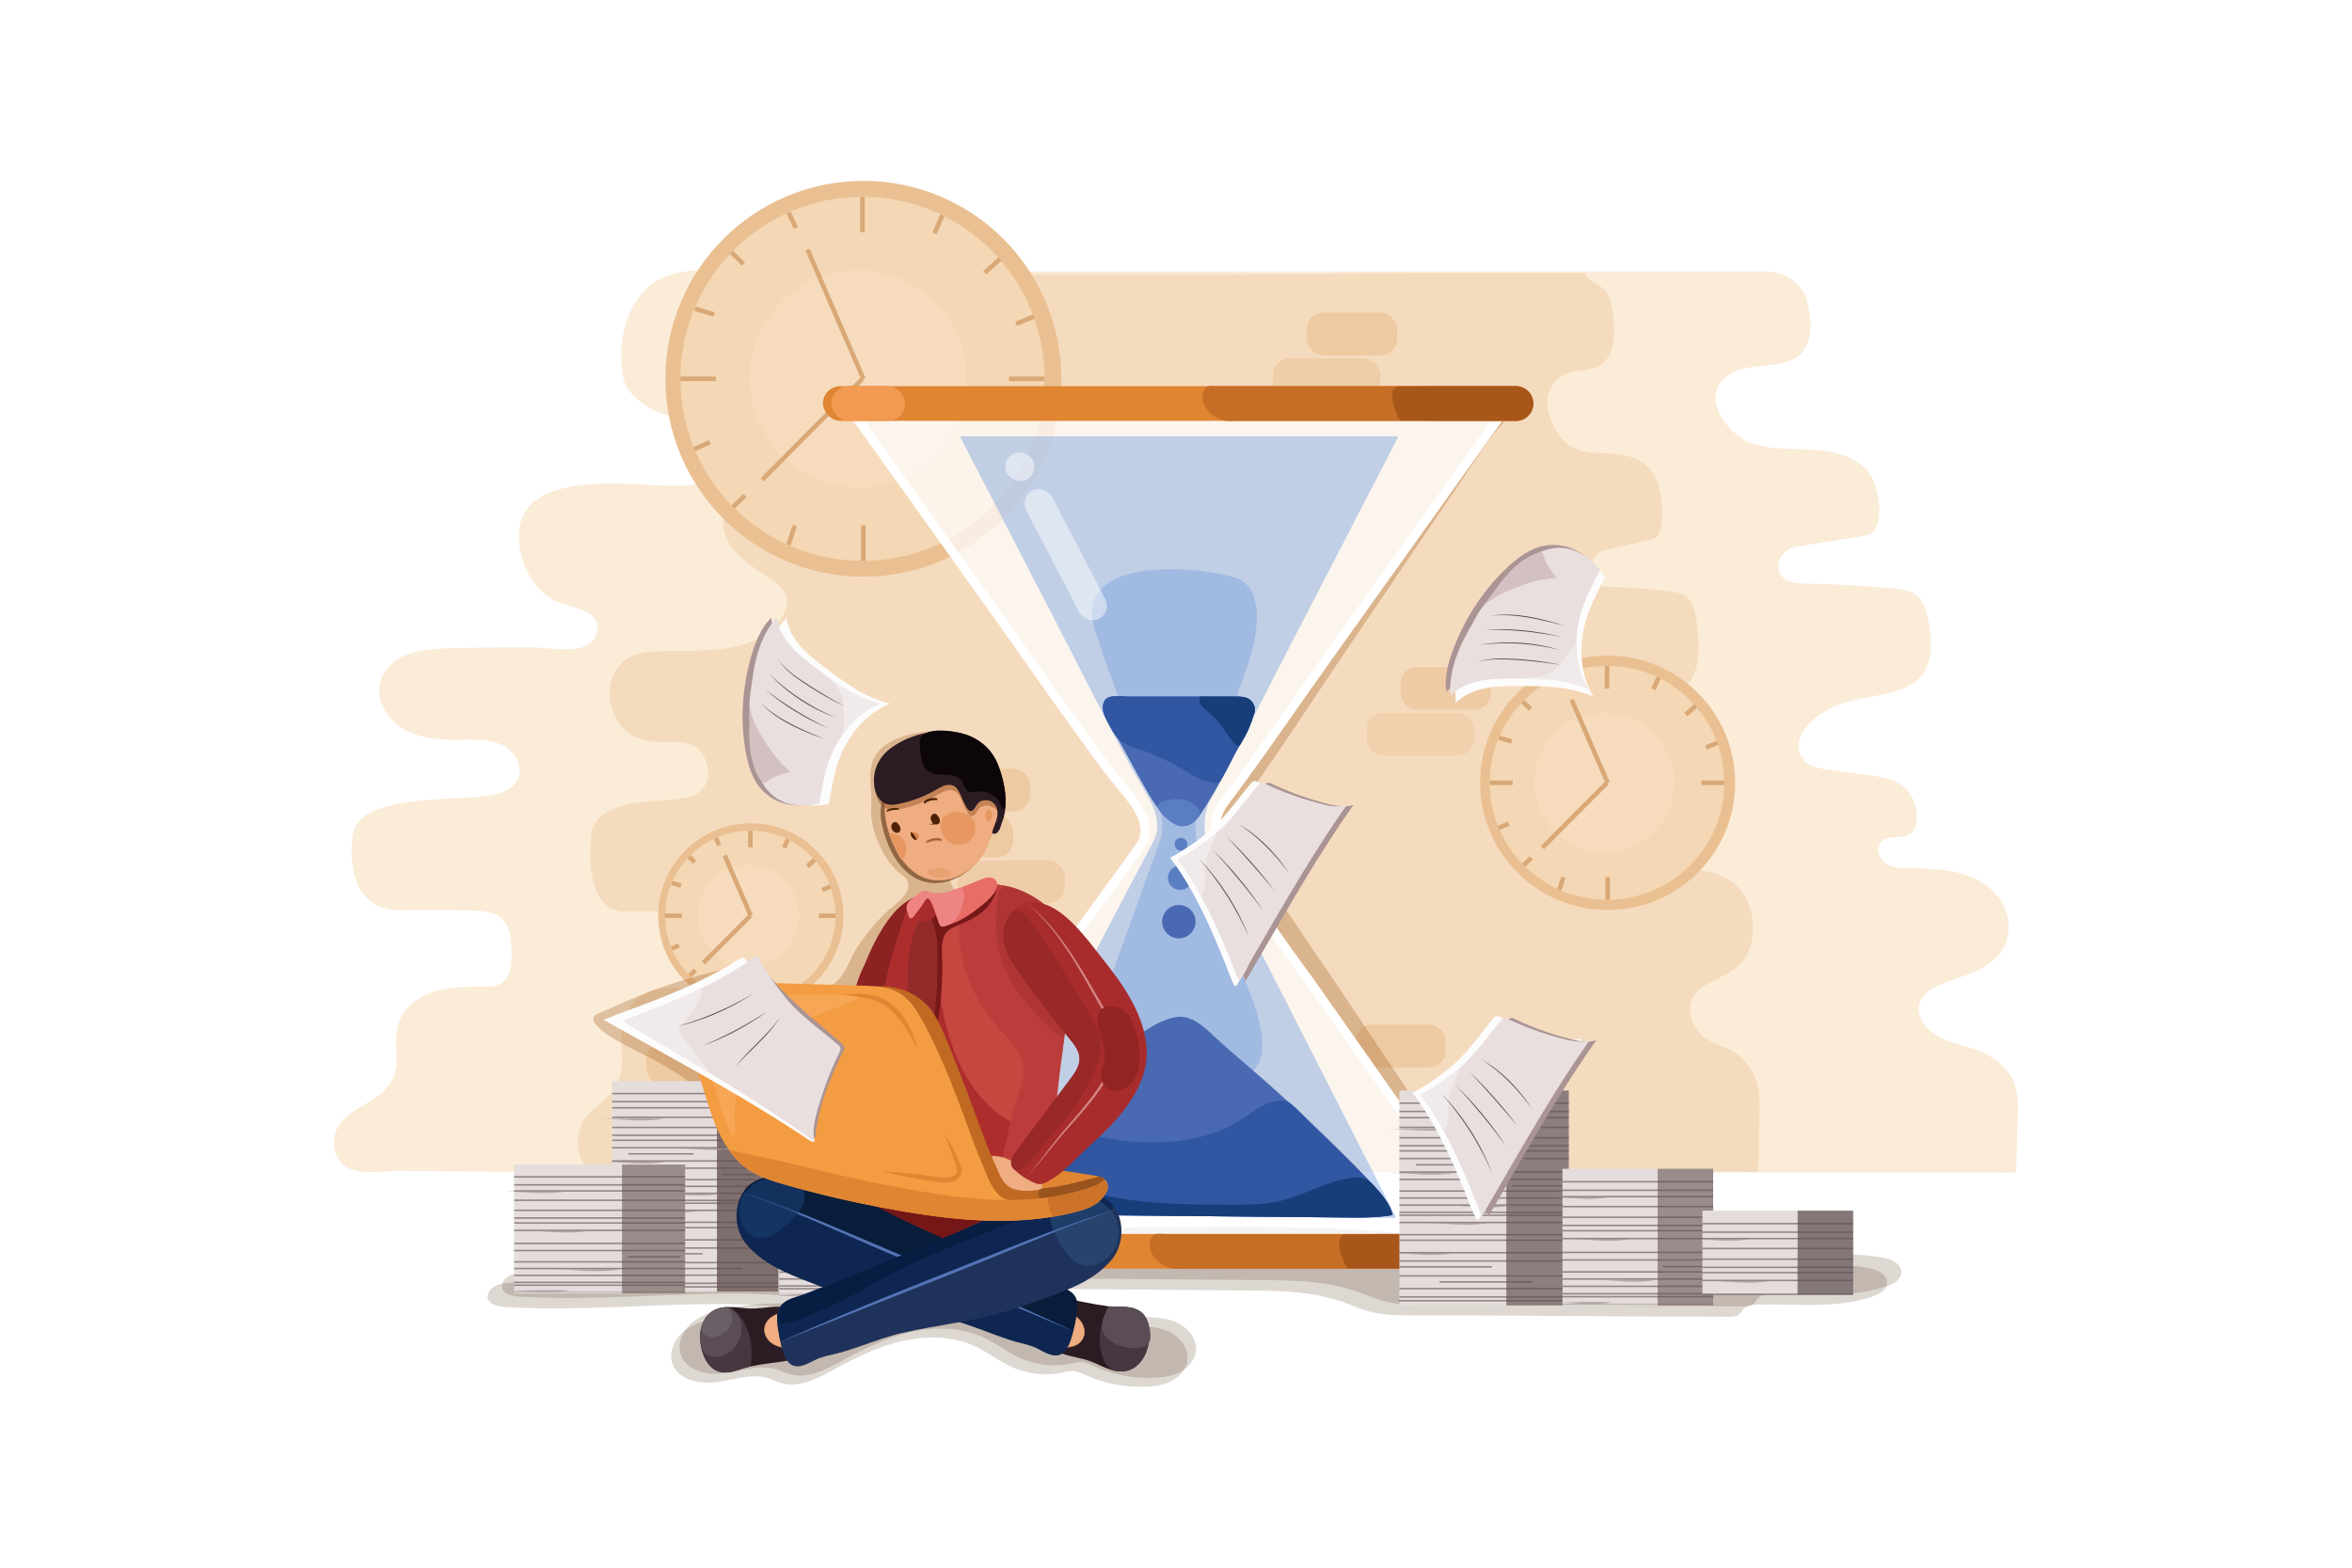 <svg xmlns="http://www.w3.org/2000/svg" viewBox="0 0 4680 3120"><defs><style>.cls-1,.cls-12,.cls-16,.cls-23{fill:#fff;}.cls-10,.cls-2{opacity:0.67;}.cls-10,.cls-3{fill:#f9e2c5;}.cls-4{opacity:0.38;}.cls-5,.cls-6,.cls-7,.cls-8,.cls-9{fill:#eac092;}.cls-6{opacity:0.64;}.cls-7{opacity:0.5;}.cls-8{opacity:0.58;}.cls-9{opacity:0.39;}.cls-11{fill:#fff3e6;opacity:0.17;}.cls-12,.cls-13{stroke:#d8a877;stroke-width:9px;}.cls-12,.cls-13,.cls-17,.cls-36,.cls-40,.cls-46,.cls-54,.cls-55{stroke-miterlimit:10;}.cls-13,.cls-17,.cls-36,.cls-40{fill:none;}.cls-14{fill:#aa6b31;opacity:0.35;}.cls-15{fill:#4f3115;opacity:0.19;}.cls-16{opacity:0.72;}.cls-17{stroke:#fff;stroke-width:18px;}.cls-18{fill:#76a0dd;opacity:0.44;}.cls-19{fill:#4969b2;}.cls-20{fill:#e08532;}.cls-21{fill:#f29a51;}.cls-22{fill:#5b7dc1;}.cls-23,.cls-51{opacity:0.47;}.cls-24{fill:#c66e26;}.cls-25{fill:#a8571b;}.cls-26{fill:#3157a3;}.cls-27{fill:#183e7a;}.cls-28{fill:#aa9494;}.cls-29{fill:#fcfcfc;}.cls-30{fill:#eadfdf;}.cls-31{fill:#5e4f4f;}.cls-32{fill:#d3c1c1;}.cls-33{fill:#f4f2f2;opacity:0.57;}.cls-34{fill:#e5dcdc;}.cls-35{fill:#7f6e6e;}.cls-36,.cls-40{stroke:#5e4f4f;opacity:0.61;}.cls-36{stroke-width:3px;}.cls-37,.cls-42{fill:#a09090;}.cls-37,.cls-41,.cls-50,.cls-68{opacity:0.68;}.cls-38{fill:#8c7e7e;}.cls-39{fill:#9b8c8c;}.cls-43{fill:#847777;}.cls-44{fill:#2b1b23;}.cls-45{fill:#473740;}.cls-46{fill:#efad81;}.cls-46,.cls-55{stroke:#e59e6e;}.cls-47{fill:#5b4d56;}.cls-48{fill:#8c8489;opacity:0.32;}.cls-49{fill:#8c2222;}.cls-50{fill:#724322;}.cls-52{fill:#935227;}.cls-53{fill:#0c0509;}.cls-54,.cls-56{fill:#4c2307;}.cls-54{stroke:#4c2307;stroke-width:4px;}.cls-55{fill:#e89760;}.cls-57,.cls-58{fill:#db884f;}.cls-58{opacity:0.33;}.cls-59{fill:#a86233;}.cls-60{fill:#c64640;}.cls-61{fill:#ad2d2d;}.cls-62{fill:#751717;}.cls-63{fill:#bc3c3c;}.cls-64{fill:#af3535;}.cls-65{fill:#0e2651;}.cls-66{fill:#091d3a;}.cls-67{fill:#5474b5;}.cls-68{fill:#183b6d;}.cls-69{fill:#1f325b;}.cls-70{fill:#365c89;opacity:0.43;}.cls-71{fill:#051e42;}.cls-72{fill:#771818;}.cls-73{fill:#932a2a;}.cls-74{fill:#a82c2c;}.cls-75{fill:#e86d67;}.cls-76{fill:#ef8484;}.cls-77{fill:#bf6922;}.cls-78{fill:#99531f;}.cls-79{fill:#f39c42;}.cls-80{fill:#ffc38d;opacity:0.26;}.cls-81{fill:#cc7229;}.cls-82{fill:#992828;}.cls-83{opacity:0.63;}.cls-84{fill:#edb9b9;}.cls-85{fill:#932424;}</style></defs><title>08</title><g id="_08" data-name="08"><rect id="_08-2" data-name="08" class="cls-1" width="4680" height="3120"/><g class="cls-2"><path class="cls-3" d="M4002.47,2144.06c-15-25.36-39.7-43.18-67-53.65-21.51-8.26-44.46-12.49-65.69-21.44s-41.52-24-48.91-45.81c-14.66-43.19,30.13-60.86,62.11-72.29,35.48-12.7,75.14-24,98.35-56,22.8-31.43,18.79-78.12-4-108.28-19.69-26.06-50.5-42-82.25-49.82-25.36-6.26-51.36-7.64-77.36-8.52-18.69-.63-43.75,1.3-60.82-6.92-16.51-8-26.41-31.59-14.09-45.14,15.13-16.63,40.61-4.9,57.84-16.77,7.75-5.33,11.88-14.75,13-24.09,3.85-33.58-12.58-67.23-44.13-80.69-16.68-7.12-34.9-9.67-52.87-12.15l-81.84-11.3c-16.86-2.33-35.48-5.63-45.91-19.05-30.72-39.52,15.71-83.49,48.57-100.09,30.05-15.18,63.68-21.54,96.83-27.45,57.24-10.21,103.54-27,107-92.17a233.14,233.14,0,0,0-6.21-67c-3.56-14.7-9.05-29.79-20.59-39.59-13.08-11.08-31.29-13.3-48.38-14.86q-84-7.68-168.43-9.31c-12.24-.24-24.71-.42-36.3-4.37-27.51-9.39-30.61-40.8-8.75-59.5,8.81-7.54,20.9-9.65,32.36-11.47l116.89-18.58c7.07-1.13,14.38-2.34,20.35-6.28,29.75-19.59,15.51-92.66-.77-116.67a89.47,89.47,0,0,0-17.91-19.34c-24.51-19.79-58.82-27.91-91.11-30.23-41.25-3-83.7.84-123.12-11.63-46.37-14.67-107.12-87-56.73-131.48,21-18.52,51-21.65,78.92-24.32,38.44-3.67,73.94-9.91,86.34-48.39,5.86-18.16,5.82-37.84,2.59-56.5-2.87-16.6-5.26-33.65-15.63-47.55-7.55-10.12-17.64-18.13-28.52-24.54-16.22-9.55-33-10.59-51-10.59H1788.52c-100.32,0-200.65-.53-301-.87-84.46-.29-174.6-18.64-225.44,66-24.23,40.34-30,89.84-23.32,136.41,1,7.21,2.35,14.44,5,21.21,7.16,18.09,23.09,31.07,38.78,42.61,37.61,27.65,93.17,25.39,126.59,56,29.19,26.71,19.74,82.83-16.59,98.55-14.82,6.41-31.48,6.57-47.63,6.63-76.88.27-235.16-24.66-293.21,42.45-17.88,20.67-21.16,50.41-17.8,77.51,5.32,42.88,30.06,88,69.42,108.55,27.16,14.17,106.16,18,80.61,72.89-17.75,38.09-92.77,20-126.75,20q-81.37,0-162.74,2.17c-27.11.73-54.72,1.73-80.23,10.89s-49,28-56.93,53.82c-11.3,37,13.1,77.52,46.8,96.55s74.18,21.22,112.9,20.65c27.2-.39,55.56-1.7,80.29,9.61s43.94,40.08,34.39,65.49c-9.74,25.94-41.82,34.48-69.43,37.4-68.84,7.28-140,2.45-205.62,24.41-19.42,6.5-39.38,16.5-48.83,34.63-5.4,10.38-6.74,22.33-7.48,34-4.56,72.37,19.92,133.83,96.27,133.83,37.57,0,75.54-1.63,113.06,0,25.55,1.11,64-2.68,85.16,13.46,20.58,15.67,22.7,45.24,23,71.07.29,22.36-1.46,48.71-20.33,60.76-10.71,6.83-24.22,7-36.93,6.9-32.94-.2-66.55-.31-97.87,9.85s-60.56,32.52-70.16,64c-7.73,25.32-2,52.56-3.38,79-1.5,28.54-17.25,50.8-40.16,66.79-21.53,15-51.7,28.48-68.93,48.19-12.91,14.78-18.22,35.73-14.34,55,12.37,61.29,83,43.54,128.19,43.75q67.42.32,134.83,1.07c87.36.86,174.73,1.87,262.1,1.87H3964.36c15.18,0,31.84,1.63,46.57-.68,2.76-26.54,2-54,2.85-80.7C4014.85,2217.71,4020.52,2174.53,4002.47,2144.06Z"/></g><g class="cls-4"><path class="cls-5" d="M3195.4,1495.69a56.31,56.31,0,0,0,6.67,20.72c7.32,13.33,20.39,16.61,32.22,18.92l57.44,11.23c12.61,2.46,25.4,5,37.1,12.06,22.15,13.37,33.68,46.81,31,80.16-.75,9.27-3.65,18.63-9.09,23.93-12.09,11.79-30,.14-40.59,16.66-8.65,13.46-1.7,36.94,9.88,44.84,12,8.16,29.57,6.24,42.69,6.87,18.25.88,36.5,2.24,54.3,8.47a103.48,103.48,0,0,1,57.72,49.48c16,30,18.82,76.34,2.82,107.57-16.29,31.79-44.13,43.06-69,55.67-22.44,11.36-53.88,28.91-43.59,71.81,5.19,21.64,19.43,36.61,34.33,45.51s31,13.09,46.1,21.3c19.14,10.4,36.46,28.1,47,53.29,12.67,30.27,8.69,73.16,7.94,107.09-.59,26.55-.07,53.8-2,80.17-10.33,2.29-22,.66-32.68.66H1519.09c-61.32,0-122.64-1-183.95-1.86q-47.33-.66-94.63-1c-31.72-.21-81.29,17.42-90-43.46-2.73-19.1,1-39.91,10.07-54.59,12.08-19.58,33.26-32.93,48.37-47.86,16.08-15.9,27.13-38,28.19-66.35,1-26.26-3.06-53.32,2.37-78.47,6.73-31.23,27.25-53.45,49.24-63.54s45.57-10,68.69-9.78c8.92.08,18.4-.07,25.92-6.86,13.24-12,14.47-38.14,14.27-60.35-.24-25.66-1.73-55-16.17-70.6-14.87-16-41.83-12.27-59.77-13.37-26.33-1.62-53,0-79.34,0-53.59,0-70.77-61.06-67.57-132.94.52-11.59,1.46-23.47,5.25-33.78,6.63-18,20.64-27.94,34.27-34.39,46.06-21.83,96-17,144.31-24.26,19.38-2.9,41.89-11.38,48.73-37.14,6.7-25.24-6.78-53.83-24.14-65.06s-37.26-9.94-56.34-9.54c-27.18.56-55.59-1.61-79.24-20.52s-40.78-59.19-32.85-95.91c5.55-25.7,22-44.36,40-53.46s37.29-10.1,56.31-10.82c78-3,199.16,9.72,246.19-70.75,7.35-12.56,11.73-28,6.69-41.69-4.29-11.63-14.56-19.89-24.71-27-41.46-29.15-93.94-57.61-99.7-108-5.12-44.79,31.6-84,71.15-105.6s84.79-33.28,120.38-61c10.31-8,19.84-17.55,25.32-29.4,13.55-29.31-.53-63.15-12.12-93.3-14-36.35-24.44-74.92-22.12-113.79s20.36-76.69,51.94-99.48h629.43c204.64,0,409.47-2.94,614.47-2.94H3153.2c8.86,21.47,34.48,20.78,46,42.63,7.28,13.81,9,30.75,11,47.24,2.27,18.54,2.29,38.08-1.81,56.13-8.71,38.22-33.62,44.41-60.6,48.06-19.58,2.65-40.66,5.76-55.39,24.16-35.37,44.17,7.27,116,39.81,130.61,27.67,12.38,57.47,8.61,86.42,11.55,22.66,2.31,46.74,10.37,63.94,30a84.64,84.64,0,0,1,12.57,19.21c11.43,23.85,21.42,96.44.54,115.9-4.19,3.91-9.32,5.11-14.28,6.23l-82,18.47c-8,1.81-16.53,3.9-22.71,11.38-15.35,18.58-13.17,49.79,6.14,59.11,8.13,3.92,16.89,4.1,25.48,4.34a1172.49,1172.49,0,0,1,118.21,9.25c12,1.55,24.77,3.75,33.95,14.77,8.1,9.72,12,24.71,14.45,39.31a324.32,324.32,0,0,1,4.36,66.52c-2.42,64.78-34.91,81.41-75.08,91.55-23.27,5.88-46.87,12.19-68,27.27C3217.11,1430.61,3191.56,1462.78,3195.4,1495.69Z"/></g><rect class="cls-6" x="1870.01" y="1529.68" width="179.52" height="85.25" rx="32.84"/><rect class="cls-6" x="2697.27" y="2039.06" width="179.52" height="85.25" rx="32.84"/><rect class="cls-6" x="1802.26" y="1620.95" width="213.71" height="85.25" rx="32.84"/><rect class="cls-6" x="1286.41" y="2074.57" width="213.71" height="85.25" rx="32.84"/><rect class="cls-6" x="2600.44" y="622.18" width="179.52" height="85.25" rx="32.84"/><rect class="cls-7" x="2532.68" y="713.45" width="213.71" height="85.25" rx="32.84"/><rect class="cls-8" x="2787.03" y="1327.47" width="179.52" height="85.25" rx="32.84"/><rect class="cls-9" x="2719.27" y="1418.74" width="213.71" height="85.25" rx="32.84"/><rect class="cls-7" x="1905.45" y="1712.55" width="213.71" height="85.25" rx="32.84"/><circle class="cls-5" cx="1717.92" cy="753.86" r="393.86"/><circle class="cls-10" cx="1716.13" cy="753.92" r="362.23"/><circle class="cls-11" cx="1707.56" cy="753.86" r="216.59"/><line class="cls-12" x1="1716.13" y1="391.69" x2="1716.13" y2="462.32"/><line class="cls-12" x1="1353.89" y1="753.86" x2="1424.53" y2="753.86"/><line class="cls-12" x1="2007.72" y1="753.92" x2="2078.36" y2="753.92"/><line class="cls-12" x1="1717.92" y1="1045.52" x2="1717.92" y2="1116.15"/><line class="cls-13" x1="1455.67" y1="502.18" x2="1479.2" y2="525.69"/><line class="cls-13" x1="1569.28" y1="423.14" x2="1583.73" y2="453.59"/><line class="cls-13" x1="1382.69" y1="614.21" x2="1421.13" y2="625.96"/><line class="cls-13" x1="1458.44" y1="1009.05" x2="1482.43" y2="986.01"/><line class="cls-13" x1="1381.76" y1="893.83" x2="1412.5" y2="880.01"/><line class="cls-13" x1="1568.94" y1="1084.32" x2="1581.48" y2="1046.14"/><line class="cls-13" x1="1989.87" y1="515.45" x2="1959.36" y2="542.8"/><line class="cls-13" x1="2057.28" y1="629.94" x2="2021.76" y2="644.47"/><line class="cls-13" x1="1875.25" y1="428.45" x2="1859.32" y2="464.39"/><line class="cls-13" x1="1717.92" y1="753.92" x2="1606.82" y2="496.62"/><line class="cls-13" x1="1516.51" y1="954.83" x2="1716.13" y2="753.92"/><ellipse class="cls-5" cx="3198.86" cy="1557.9" rx="253.76" ry="253.11"/><ellipse class="cls-10" cx="3197.7" cy="1557.93" rx="233.39" ry="232.78"/><ellipse class="cls-11" cx="3192.18" cy="1557.9" rx="139.55" ry="139.19"/><line class="cls-12" x1="3197.7" y1="1325.15" x2="3197.7" y2="1370.54"/><line class="cls-12" x1="2964.32" y1="1557.9" x2="3009.83" y2="1557.9"/><line class="cls-12" x1="3385.58" y1="1557.93" x2="3431.09" y2="1557.93"/><line class="cls-12" x1="3198.86" y1="1745.32" x2="3198.86" y2="1790.72"/><line class="cls-13" x1="3029.89" y1="1396.16" x2="3045.05" y2="1411.27"/><line class="cls-13" x1="3103.09" y1="1345.37" x2="3112.4" y2="1364.93"/><line class="cls-13" x1="2982.87" y1="1468.15" x2="3007.64" y2="1475.71"/><line class="cls-13" x1="3031.68" y1="1721.89" x2="3047.13" y2="1707.08"/><line class="cls-13" x1="2982.27" y1="1647.85" x2="3002.08" y2="1638.97"/><line class="cls-13" x1="3102.87" y1="1770.26" x2="3110.95" y2="1745.72"/><line class="cls-13" x1="3374.08" y1="1404.69" x2="3354.42" y2="1422.27"/><line class="cls-13" x1="3417.51" y1="1478.26" x2="3394.62" y2="1487.6"/><line class="cls-13" x1="3300.23" y1="1348.78" x2="3289.96" y2="1371.87"/><line class="cls-13" x1="3198.86" y1="1557.93" x2="3127.28" y2="1392.59"/><line class="cls-13" x1="3069.09" y1="1687.05" x2="3197.7" y2="1557.93"/><ellipse class="cls-5" cx="1493.94" cy="1822.48" rx="184.29" ry="184.09"/><ellipse class="cls-10" cx="1493.1" cy="1822.51" rx="169.49" ry="169.3"/><ellipse class="cls-11" cx="1489.09" cy="1822.48" rx="101.34" ry="101.23"/><line class="cls-12" x1="1493.1" y1="1653.2" x2="1493.1" y2="1686.22"/><line class="cls-12" x1="1323.61" y1="1822.48" x2="1356.66" y2="1822.48"/><line class="cls-12" x1="1629.54" y1="1822.51" x2="1662.59" y2="1822.51"/><line class="cls-12" x1="1493.94" y1="1958.79" x2="1493.94" y2="1991.81"/><line class="cls-13" x1="1371.23" y1="1704.85" x2="1382.24" y2="1715.84"/><line class="cls-13" x1="1424.39" y1="1667.9" x2="1431.15" y2="1682.13"/><line class="cls-13" x1="1337.08" y1="1757.21" x2="1355.07" y2="1762.7"/><line class="cls-13" x1="1372.52" y1="1941.75" x2="1383.75" y2="1930.98"/><line class="cls-13" x1="1336.65" y1="1887.9" x2="1351.03" y2="1881.44"/><line class="cls-13" x1="1424.23" y1="1976.93" x2="1430.1" y2="1959.08"/><line class="cls-13" x1="1621.19" y1="1711.05" x2="1606.91" y2="1723.83"/><line class="cls-13" x1="1652.73" y1="1764.56" x2="1636.11" y2="1771.35"/><line class="cls-13" x1="1567.55" y1="1670.39" x2="1560.1" y2="1687.18"/><line class="cls-13" x1="1493.94" y1="1822.51" x2="1441.95" y2="1702.25"/><line class="cls-13" x1="1399.7" y1="1916.41" x2="1493.1" y2="1822.51"/><path class="cls-14" d="M1687.07,1921c-9.77,19.46-20.77,37.14-42.67,44.91q-57.3,20.34-114.61,40.69c-15,5.32-27,13.07-38.21-2.11-6.94-9.42-7.46-23.81-5.15-34.81,3.67-17.43,12.37-34.69,9-52.19a1204,1204,0,0,0-187.57,50.37c-40.35,14.41-78.35,32.61-117.67,49.16-20.1,8.46-4.53,22.42,5.8,32.21,11.09,10.51,24.66,18,38.06,25.29,40,21.9,84.07,41.35,121.36,67.44,32.87,23,56.16,56.68,83.67,85.28,26.51,27.57,60.13,52.13,98.37,53.16,35.8,1,68.63-18.73,98-39.28,58.34-40.9,113.5-89.46,147.28-152.2,25.9-48.09,38.09-102.32,60.44-152.16,6.43-14.32,13.91-28.57,25.4-39.26,10.56-9.82,23.84-16,36.51-22.94,15.73-8.56,101.07-66.16,50.73-81-6-1.79-12.49-1-18.78-1.4-20.15-1.24-38.82-15.85-44.87-35.12-9.81-31.26,11.61-67.79-3.47-96.88-23.48-45.27-47.59-86.25-12.18-135.61,6.5-9.06,14.56-17.07,19.69-27s6.77-22.73.21-31.74c-7.31-10-21.5-11.63-33.91-11.32a230.92,230.92,0,0,0-64.34,10.8c-21.74,6.93-43.53,18-55.61,37.4-14.1,22.59-11,48.57-9.09,73.72,1.47,19.21-2.1,37.91,1.35,57.37,6.74,38,26.82,81.21,57.63,105.72,4.82,3.84,10.06,7.62,12.78,13.16,12.18,24.76-26.78,48.38-41,62.12a408.49,408.49,0,0,0-57.28,68.82C1699.08,1895.35,1693.33,1908.53,1687.07,1921Z"/><path class="cls-15" d="M1109.64,2549.85a617.87,617.87,0,0,0-99.47,3.47c-9.44,1.1-19.17,2.52-27.27,7.5s-14.18,14.45-12.33,23.78c4.81,12.74,21.19,15.73,34.78,16.55,149.17,9,298.26-7.18,447.46-5.76,69.58.66,139.31,12,208.72,9.93,75.73-2.3,150-19.46,224.94-28.85,97.88-12.26,196.86-11.46,295.51-10.64l296.36,2.45c64.44.54,130.2,1.28,191.18,22.14,19.44,6.65,38.24,15.3,58.15,20.4,27.56,7,56.36,7.08,84.8,7.06,209.85-.11,418.94,2.5,628.66,2.75,6.29,0,13-.13,18.15-3.8s7.4-9.9,12-14c6-5.25,14.6-6,22.56-6.23,78.24-2.75,159.19,9.28,233.06-16.65,12.6-4.42,26.63-12.25,27.93-25.54,1.73-17.77-19.74-27.88-37.32-31-36.44-6.5-73.68-6.5-110.69-6.48l-305.94.19c-96.83.06-196.11,7.4-291.8-7.43-98.89-15.33-197.88-30.67-297.63-38.67-113.2-9.09-226.92-8.7-340.49-8.31l-626.38,2.17c-26.79.1-53.89.23-79.89,6.7-56.37,14-104,61.24-162.8,63.86-71.7,3.18-147.74,1.32-220.13.07-92.07-1.59-188.36-11.71-272.61,25.45"/><path class="cls-15" d="M1138.06,2529.18a617.83,617.83,0,0,0-99.47,3.47c-9.45,1.1-19.17,2.52-27.27,7.5s-14.18,14.45-12.34,23.78c4.82,12.74,21.19,15.73,34.79,16.55,149.16,9,298.26-7.18,447.46-5.76,69.57.66,139.3,12,208.72,9.93,75.72-2.3,150-19.46,224.93-28.85,97.88-12.26,196.87-11.46,295.51-10.64l296.36,2.45c64.45.54,130.2,1.28,191.18,22.14,19.45,6.65,38.24,15.3,58.16,20.4,27.55,7,56.35,7.08,84.8,7.06,209.84-.11,418.93,2.5,628.65,2.75,6.29,0,13.05-.13,18.16-3.8s7.39-9.9,12-14c6-5.26,14.6-6,22.56-6.23,78.23-2.75,159.18,9.28,233.05-16.65,12.6-4.42,26.63-12.25,27.93-25.54,1.74-17.78-19.73-27.89-37.32-31-36.43-6.5-73.68-6.5-110.69-6.48l-305.94.19c-96.83.06-196.1,7.4-291.79-7.43-98.89-15.33-197.89-30.67-297.63-38.67-113.21-9.09-226.93-8.71-340.5-8.31L1773,2444.22c-26.79.09-53.89.22-79.89,6.7-56.37,14-104,61.24-162.8,63.85-71.69,3.19-147.74,1.33-220.12.08-92.07-1.59-188.36-11.71-272.62,25.45"/><path class="cls-15" d="M1423.64,2623.27c-23.09,5.07-46.6,12.23-64.49,27.68s-28.82,41.09-20.9,63.37c11.7,32.9,54.89,41.19,89.45,36.18s70.19-17.78,103.33-6.8c7.51,2.48,14.6,6.13,22.15,8.49,36.38,11.33,74.23-8.92,107.62-27.27,43.3-23.79,88.27-45.7,136.51-56.38s100.41-9.38,145,11.88c23.79,11.35,44.78,28,68.69,39.09a168,168,0,0,0,105.52,11.74c6.26-1.36,12.56-3.09,19-2.72,8,.46,15.48,4.18,22.82,7.51A269.75,269.75,0,0,0,2281,2759.75c17.77-.78,35.9-3.48,51.52-12s28.46-23.67,30.37-41.36c2.87-26.6-19.59-50.38-44.76-59.46s-52.72-7.4-79.48-8c-91.82-2.17-180.45-32.81-271.46-45.2-105.79-14.39-213.21-4-319.46,6.48-18.61,1.83-32.41,11-49.15,14.7s-38.09-2.45-55.26-2.93A494.5,494.5,0,0,0,1423.64,2623.27Z"/><path class="cls-15" d="M1440.38,2605.59c-23.09,5.08-46.59,12.23-64.49,27.68s-28.82,41.1-20.9,63.38c11.7,32.89,54.9,41.19,89.45,36.18s70.19-17.79,103.33-6.81c7.51,2.49,14.6,6.14,22.15,8.49,36.38,11.33,74.23-8.92,107.62-27.27,43.3-23.78,88.28-45.7,136.51-56.38s100.41-9.38,145,11.89c23.79,11.34,44.78,28,68.69,39.09a168.08,168.08,0,0,0,105.52,11.73c6.26-1.36,12.56-3.09,19-2.72,8.05.46,15.48,4.19,22.82,7.51a269.75,269.75,0,0,0,122.67,23.71c17.77-.78,35.9-3.47,51.52-12s28.46-23.67,30.37-41.35c2.87-26.61-19.59-50.39-44.76-59.47s-52.72-7.4-79.47-8c-91.83-2.17-180.46-32.81-271.47-45.19-105.79-14.4-213.21-4-319.46,6.48-18.61,1.83-32.41,11-49.15,14.7s-38.09-2.46-55.26-2.93A494,494,0,0,0,1440.38,2605.59Z"/><path class="cls-16" d="M2987.81,820.58H1699.21v3.2l23.86,33.43,63.15,88.46,89.92,126,104.17,145.92c56,78.48,110.93,157.73,167.41,235.87,26.8,37.07,53.42,74.6,82.45,109.86,22.38,27.19,57.38,65.72,46.45,104.4-2.5,8.88-8,16.54-13.45,24q-104.91,144.25-209.5,288.72l-105.26,145.34L1848,2264.37,1764.27,2380,1709,2456.38l-15.88,21.93,0,3.21,1288.58,8.83,0-3.21-4.64-6.59L2834.49,2278,2600.1,1944.84c-46.69-62.24-88.55-126.78-136.3-188.18-34.27-44.05-66.44-108.64-27.39-160.43,69.88-92.66,135.09-189.26,202.51-283.71l235.69-330.16,113.2-158.58Z"/><path class="cls-14" d="M2992.52,840.49c-9.05-6.32-15.53-1.67-22.23,7.16q-271.41,358-524.43,729.5c-28.32,41.58-45.9,81.3-19.56,128,40.18,71.23,93.3,131.15,144.14,194.67,136,169.88,232.92,368.75,373.51,534.82,16.23,19.18,33.11,38,52.48,54,2.66,2.19-5-24.92-5.42-26.12-3-7.91-6-16.59-9.09-24.84-7.91-21.31-20-40.9-32.74-59.59-24.52-35.9-54.43-67.85-78.59-104l-227-339.28c-45.21-63.39-85.75-129.11-132-191.64-33.18-44.86-64.34-110.64-26.52-163.38,67.66-94.36,130.81-192.74,196.1-288.93l228.23-336.23C2935.62,916.06,2961.27,872.44,2992.52,840.49Z"/><path class="cls-17" d="M2987.81,820.58H1699.21v3.2l23.86,33.43,63.15,88.46,89.92,126,104.17,145.92c56,78.48,110.93,157.73,167.41,235.87,26.8,37.07,53.42,74.6,82.45,109.86,22.38,27.19,57.38,65.72,46.45,104.4-2.5,8.88-8,16.54-13.45,24q-104.91,144.25-209.5,288.72l-105.26,145.34L1848,2264.37,1764.27,2380,1709,2456.38l-15.88,21.93,0,3.21,1288.58,8.83,0-3.21-4.64-6.59L2834.49,2278,2600.1,1944.84c-46.69-62.24-88.55-126.78-136.3-188.18-34.27-44.05-66.44-108.64-27.39-160.43,69.88-92.66,135.09-189.26,202.51-283.71l235.69-330.16,113.2-158.58Z"/><path class="cls-18" d="M2781.22,868.27H1911.41v3l16.11,31.14,42.63,82.43,60.69,117.36,70.32,136c37.8,73.12,74.87,147,113,219.76,18.09,34.54,36.06,69.5,55.65,102.35,15.11,25.33,38.73,61.24,31.36,97.27-1.69,8.27-5.42,15.41-9.08,22.36q-70.82,134.41-141.41,269l-71.06,135.42-67.76,129.15-56.53,107.73L1918,2392.34l-10.72,20.44,0,3L2777,2424l0-3-3.13-6.14-96.2-188.72-158.22-310.4c-31.51-58-59.76-118.12-92-175.32-23.13-41.05-44.85-101.23-18.48-149.48,47.16-86.33,91.18-176.33,136.69-264.33L2704.81,1019l76.41-147.75Z"/><path class="cls-18" d="M2459.44,1150c-47.74-18-329.8-56.13-280.35,104.76,21.25,69.16,48.15,136.14,72.51,203.15,12.56,34.54,25,69.5,38.65,102.35,10.49,25.33,26.89,61.24,21.77,97.27-1.18,8.27-3.77,15.41-6.31,22.36-33.94,92.78-66.17,187.5-101.4,279.13-28,72.78-36.76,160.32,30.12,185.81,53.64,20.44,110.64,18.38,165.53,13,35.53-3.46,108.56.77,111.4-72.74,2.28-59-29.74-118.5-47.74-169.37-21.88-58-41.5-118.12-63.88-175.32-16.06-41.05-31.14-101.23-12.84-149.48,32.75-86.32,63.31-176.33,94.91-264.33,13.39-37.28,25.92-92.26,14.91-133.65C2490.28,1168.71,2476.21,1156.32,2459.44,1150Z"/><path class="cls-19" d="M2547.46,2178.37q-11.85-10.68-23.75-21.29c-33.08-29.46-67.41-57.63-100.14-87.47-23.81-21.71-50.88-52.33-86.87-44.79-56.46,11.82-113.56,73.06-157.36,107.9-35.85,28.52-72,56.72-106.84,86.46-35.06,29.91-68.91,61.42-99.33,96.09q-14.93,17-28.61,35.07c-9.76,12.93-17.27,26.43-25,40.66-2.75,5.05-5.54,10.25-6.32,16a8.26,8.26,0,0,0,.29,4.22c1.43,3.53,6,4.2,9.84,4.31,13.12.36,26.15-.83,39.15-.06,9.45.56,18.94,1,28.41,1.13l98.57.93,254,2.4,219.65,2.08,109.82,1c34.25.32,64.95.8,98.12-4.75-6.36-27.45-30.41-51.06-49.19-70.91C2666.23,2288.52,2607.56,2232.63,2547.46,2178.37Z"/><rect class="cls-20" x="1637.5" y="768.54" width="1413.47" height="69.14" rx="34.57"/><rect class="cls-21" x="1654.35" y="768.54" width="146.77" height="69.14" rx="34.57"/><rect class="cls-20" x="1620.22" y="2455.78" width="1413.47" height="69.14" rx="34.57"/><path class="cls-19" d="M2195.79,1399.13a28.81,28.81,0,0,1,1.1-2.76,17.06,17.06,0,0,1,3-4.7c9-9.56,34.75-5.38,46.66-5.38h161.66c14.79,0,29.58,0,44.37,0,17,.07,34.77-1.22,42.51,17,4.2,9.89.07,17.73-2.93,27a199.93,199.93,0,0,1-11,27.57c-8,16.09-18.16,31-26.24,47-19.63,38.92-40.85,77.08-64.77,113.53-48.37,73.72-100.12-30.12-122.54-69.56-14.82-26.08-28.36-53.08-43.8-78.79-7-11.68-14.74-23-20.89-35.13C2197.16,1423.57,2191.6,1411.49,2195.79,1399.13Z"/><circle class="cls-22" cx="2349.87" cy="1680.15" r="12.7"/><circle class="cls-19" cx="2345.68" cy="1834.28" r="33.17"/><circle class="cls-22" cx="2348.05" cy="1746.98" r="24.15"/><rect class="cls-23" x="2000.41" y="899.73" width="57.91" height="57.91" rx="28.95" transform="translate(-199.51 1042.1) rotate(-27.5)"/><rect class="cls-23" x="2091.53" y="959.95" width="57.91" height="287.47" rx="28.95" transform="translate(-270.03 1103.96) rotate(-27.5)"/><path class="cls-24" d="M3016.4,837.68h-551c-13,0-24.35,1.94-36.79-2.87a61.23,61.23,0,0,1-27.17-20.69c-5.17-7-8.85-15.5-8.78-24.25.06-6.73,2.62-14.15,7.71-18.76,5.33-4.83,15-2.57,21.89-2.57H3016.4a34.57,34.57,0,0,1,0,69.14Z"/><path class="cls-25" d="M3016.4,837.68h-98.85c-42.92,0-85.79-.63-128.65-.63-5.66,0-10.11-14.78-11.88-18.93-5-11.69-15.8-49.16,7.3-49.16,31.71,0,63.4-.42,95.14-.42H3016.4a34.57,34.57,0,0,1,0,69.14Z"/><path class="cls-24" d="M2911.05,2525h-551c-13,0-24.35,1.95-36.79-2.87a61.33,61.33,0,0,1-27.17-20.68c-5.17-7-8.85-15.51-8.78-24.25.06-6.74,2.62-14.15,7.71-18.76,5.33-4.83,15-2.57,21.89-2.57h594.13a34.57,34.57,0,1,1,0,69.13Z"/><path class="cls-25" d="M2911.05,2525h-98.84c-42.93,0-85.8-.63-128.66-.63-5.66,0-10.11-14.78-11.88-18.92-5-11.69-15.8-49.17,7.31-49.17,31.7,0,63.39-.41,95.13-.41h136.94a34.57,34.57,0,1,1,0,69.13Z"/><path class="cls-26" d="M2195.79,1399.13a28.81,28.81,0,0,1,1.1-2.76,17.06,17.06,0,0,1,3-4.7c9-9.56,34.75-5.38,46.66-5.38h161.66c14.79,0,29.58,0,44.37,0,17,.07,34.77-1.22,42.51,17,4.2,9.89.07,17.73-2.93,27a199.93,199.93,0,0,1-11,27.57c-8,16.09-18.16,31-26.24,47q-9.61,19.08-19.79,37.87c-7,12.92-8.2,17.31-23.33,14.89-23.63-3.76-44-18-64.24-29.81a420.76,420.76,0,0,0-73.19-33.93c-15.06-5.29-32-9.67-44.83-19.59-12-9.25-19.85-26-26.62-39.38C2197.16,1423.57,2191.6,1411.49,2195.79,1399.13Z"/><path class="cls-26" d="M2548.67,2190.46c-35.13,2.23-55.5,23.28-83.47,40.51-56.27,34.63-125.09,44.64-190.15,42.28a503.63,503.63,0,0,1-100.61-14c-13.94-3.39-28.92-6.44-41.27-13.64-13.69-8-23.46-19.51-39.56-24.08-23-6.53-44.33,14.75-59.39,29.32-32.26,31.2-62.64,63.65-89.66,99.46-9.76,12.93-17.27,26.43-25,40.66-2.75,5.05-5.54,10.25-6.32,16a8.26,8.26,0,0,0,.29,4.22c1.43,3.53,6,4.2,9.84,4.31,13.12.36,26.15-.83,39.15-.06,9.45.56,18.94,1,28.41,1.13l98.57.93,254,2.4,219.65,2.08,109.82,1c34.25.32,64.95.8,98.12-4.75-6.36-27.45-30.41-51.06-49.19-70.91-40.81-43.14-85-82.52-126.2-125.1-7.4-7.63-14.91-15.16-22.94-22.14C2564.51,2192.93,2559.84,2189.75,2548.67,2190.46Z"/><path class="cls-27" d="M2618.47,2365c-21.56,8.61-42.95,17.81-65.38,23.52-36.43,9.29-74.5,9.19-112.09,9-64.31-.26-128.86-.54-192.54-9.58s-126.86-27.21-181.62-60.94c-14.77-9.11-52.46-42.3-71-36.93-16.72,4.85-41,46.49-51.32,60.24-9.76,12.93-17.27,26.43-25,40.66-2.75,5.05-5.54,10.25-6.32,16a8.26,8.26,0,0,0,.29,4.22c1.43,3.53,6,4.2,9.84,4.31,13.12.36,26.15-.83,39.15-.06,9.45.56,18.94,1,28.41,1.13l98.57.93,254,2.4,219.65,2.08,109.82,1c34.25.32,64.95.8,98.12-4.75-5.1-22-20.48-40-35.33-56.25-17.26-18.9-25.36-20.92-51.12-17.08C2661.63,2348.36,2640,2356.39,2618.47,2365Z"/><path class="cls-27" d="M2450.76,1473c-14-17.91-25.38-38.18-42.82-52.72-5.45-4.54-11.48-8.53-15.9-14.08s-7-13.29-4.25-19.83c6.78-.41,13.64,0,20.43,0,14.79,0,29.58,0,44.37,0,17,.07,34.77-1.22,42.51,17,4.2,9.89.07,17.73-2.93,27a199.93,199.93,0,0,1-11,27.57c-2.69,5.43-5.64,10.72-8.66,16-2.09,3.61-3.54,8.76-8.1,9.86C2458.72,1485.07,2453.71,1476.74,2450.76,1473Z"/><path class="cls-22" d="M2310.7,1596.53a40.38,40.38,0,0,1,7.5-2.85c12.89-3.75,26.78-4.93,39.73-1.42,13.82,3.76,36.18,17.23,27.27,32.94-8.31,14.65-28.6,22.31-44.08,16.4-11.14-4.25-47.95-31.45-33.76-42.89A20.39,20.39,0,0,1,2310.7,1596.53Z"/><path class="cls-28" d="M1618.76,1599.45c-.36,1.9-20.13,3-22.47,3.21-40.14,2.66-76.7-16.55-95.41-52.35-8.41-16.08-13.2-33.8-16.6-51.62-12.67-66.36-6.68-139.27,13.84-203.56a217.29,217.29,0,0,1,14.77-35.71,166.31,166.31,0,0,1,9.92-16.46c1.52-2.21,11.52-12.38,11.22-14.4,6.58,44.6,42.27,73.63,75.71,98.91,40.21,30.4,81.64,61.38,131.4,72.93-37.13,13.82-68.78,45.49-88.87,82.12C1631.49,1520.38,1626.3,1559.08,1618.76,1599.45Z"/><path class="cls-29" d="M1649.2,1599.59c-.36,1.91-20.13,3.06-22.46,3.21-40.14,2.66-76.7-16.55-95.42-52.35-8.4-16.07-13.2-33.8-16.6-51.61-12.66-66.37-6.67-139.27,13.85-203.57a217.29,217.29,0,0,1,14.77-35.71,166.7,166.7,0,0,1,9.92-16.46c1.52-2.21,11.52-12.38,11.22-14.4,6.58,44.6,42.26,73.63,75.71,98.92,40.21,30.39,81.64,61.37,131.4,72.92-37.14,13.82-68.78,45.49-88.88,82.12C1661.94,1520.53,1656.74,1559.23,1649.2,1599.59Z"/><path class="cls-30" d="M1492.86,1415.88c-1.51,24.83-2.59,49.78.26,73.9s9.83,47.57,23.21,66.09a123.71,123.71,0,0,1,48.92-23.07,234.92,234.92,0,0,1-57.88-79.85c-5.54-12.42-13.18-27.55-15.31-41.46-2.56-16.68,2.41-38.94,4.55-56.21,5.56-44.79,18.08-92.06,48.79-126.72,6.58,44.6,42.26,73.63,75.71,98.91,40.2,30.4,81.64,61.38,131.4,72.93-37.14,13.82-68.79,45.49-88.88,82.12-20.78,37.86-26,76.56-33.51,116.93-118.16,25.27-141.75-82.22-138.38-183.8"/><path class="cls-31" d="M1547.92,1312.31c8.15,11.07,18.25,20.46,29.07,28.8s22.29,15.91,33.81,23.32q8.63,5.61,17.36,11c5.83,3.61,11.74,7.08,17.62,10.6s11.84,6.92,17.82,10.27,12,6.68,18,10c-6.22-2.91-12.35-6-18.46-9.14s-12.13-6.44-18.13-9.79c-12-6.72-23.72-13.88-35.29-21.28q-8.62-5.64-17.11-11.5c-5.63-3.94-11.24-7.93-16.57-12.29a174.9,174.9,0,0,1-15.28-13.9A114.31,114.31,0,0,1,1547.92,1312.31Z"/><path class="cls-31" d="M1530.87,1341.2q3.66,3.39,7.26,6.82l7.41,6.65,7.52,6.5,7.69,6.31c10.35,8.28,21,16.15,32.14,23.36s22.47,14,34.18,20.25l8.83,4.57,8.95,4.33,9,4.17q4.58,2,9.13,4-4.66-1.71-9.34-3.48l-9.23-3.77-9.1-4.09-9-4.33a341.53,341.53,0,0,1-66.58-43.8l-7.54-6.54-7.36-6.73-7.11-7Q1534.29,1344.83,1530.87,1341.2Z"/><path class="cls-31" d="M1522.09,1371.8q14.79,11.29,30.05,21.88t31.09,20.29q15.81,9.73,32.16,18.56t33.1,16.9q-17.23-7-33.83-15.52c-11.06-5.64-21.88-11.76-32.47-18.24s-20.92-13.41-31-20.72S1531.46,1379.93,1522.09,1371.8Z"/><path class="cls-31" d="M1514.33,1399.92a235.53,235.53,0,0,0,28.8,22.6,324.12,324.12,0,0,0,31.56,18.49c10.82,5.64,21.91,10.77,33.08,15.74s22.44,9.73,33.66,14.62c-11.5-4.17-23-8.48-34.28-13.19s-22.48-9.76-33.38-15.39a272.21,272.21,0,0,1-31.52-19A186.72,186.72,0,0,1,1514.33,1399.92Z"/><path class="cls-32" d="M1492.83,1491.58c2.43,22.4,9.53,44.25,22.39,63.78,4.47,6.8,10.65-.49,15.4-3.32a107.8,107.8,0,0,1,22.65-10.08c3.17-1,18.57-7.06,20.91-5.23-20.74-16.17-37.12-37.13-50.88-59.38-13.57-21.94-28.38-46.27-32.11-72.21.26,1.83-.43,4.25-.36,6.19.09,2.16.36,4.31.4,6.47C1491.68,1441.82,1490.18,1467.07,1492.83,1491.58Z"/><path class="cls-33" d="M1638.21,1341.66a9.08,9.08,0,0,1,2.87.77c12.05,5.17,23.59,17,34.81,24,23.7,15,49.18,27.55,76.62,33.92-5.32-1.24-19.32,8.92-23.79,11.66a163.26,163.26,0,0,0-23.83,17.88c-4.55,4.09-8.51,8.91-12.92,13.16-4.66,4.5-8.24,10-13.32,14.3a12.89,12.89,0,0,1-.65-5.12c1.36-17.74.51-36.33-.62-54.08a56.42,56.42,0,0,0-2-13.26,48.08,48.08,0,0,0-6.28-12.24,104.26,104.26,0,0,0-24.64-25.69c-2.22-1.64-4.64-3.34-5.64-5.92C1639.39,1341.56,1637.61,1341.19,1638.21,1341.66Z"/><path class="cls-28" d="M3174.45,1126.87c.88-1.77-14.56-14.89-16.37-16.46-31.14-26.9-72.84-33.73-110.18-16-16.77,7.95-31.61,19.47-45.36,31.93-51.23,46.39-91.26,109.63-114.11,174.78a222.55,222.55,0,0,0-9.95,38.26,171.28,171.28,0,0,0-2,19.56c-.13,2.74,1.78,17.21.29,18.67,32.85-32.37,79.88-34.09,122.77-34.13,51.57-.06,104.5.17,152.25,21.4-21.82-34.17-28.15-79.53-22-121.83C3136.13,1199.29,3155.74,1164.49,3174.45,1126.87Z"/><path class="cls-29" d="M3193.64,1148.63c.88-1.77-14.56-14.89-16.37-16.45-31.14-26.91-72.84-33.74-110.18-16-16.77,7.95-31.6,19.47-45.36,31.93-51.23,46.4-91.26,109.63-114.11,174.78a222.66,222.66,0,0,0-9.95,38.27,170.87,170.87,0,0,0-2,19.55c-.13,2.74,1.78,17.21.29,18.67,32.85-32.37,79.88-34.09,122.78-34.13,51.56,0,104.49.17,152.24,21.4-21.81-34.17-28.14-79.53-22-121.83C3155.33,1221.06,3174.93,1186.25,3193.64,1148.63Z"/><path class="cls-30" d="M2958.53,1199.23c14.06-21.21,28.55-42.25,45.75-60.2s37.33-32.79,59.67-39.67a126.64,126.64,0,0,0,25.74,49,240.18,240.18,0,0,0-96.47,29.55c-12.18,6.72-27.75,14.37-38,24.42-12.36,12-22,33.29-30.91,48.71-23.07,40-42,86.32-38.24,133.55,32.85-32.37,79.88-34.09,122.77-34.13,51.57-.06,104.5.17,152.25,21.4-21.82-34.17-28.15-79.53-22-121.83,6.36-43.73,26-78.53,44.68-116.15-80.93-93.43-166.43-20.18-226.26,64.86"/><path class="cls-31" d="M2939.68,1317.74a117.23,117.23,0,0,1,20.42-5.24,180.6,180.6,0,0,1,21-1.93c7-.27,14.09-.08,21.11.18s14,.68,21.06,1.15c14,1.09,28,2.46,41.93,4.36q10.44,1.44,20.84,3.16c6.92,1.22,13.83,2.45,20.71,3.9-7-1-13.89-2-20.86-2.93s-13.91-1.83-20.88-2.6-13.94-1.56-20.92-2.2-14-1.21-21-1.69c-14-1.05-28-1.91-42-1.79S2953.15,1313.71,2939.68,1317.74Z"/><path class="cls-31" d="M2943.56,1283.64c3.35-.56,6.71-1.11,10.07-1.63l10.11-1.31,10.16-1,10.19-.69a350.34,350.34,0,0,1,81.36,5.25l10,2,9.95,2.26,9.86,2.61q4.91,1.42,9.78,2.91-5-1.17-9.91-2.4l-9.95-2.16-10-2-10-1.72a406.14,406.14,0,0,0-40.4-4.52c-13.52-1-27.09-1.11-40.64-.72L2974,1281l-10.16.68-10.14.86Q2948.64,1283.12,2943.56,1283.64Z"/><path class="cls-31" d="M2955.24,1253.24q4.74-.3,9.5-.54l9.52-.34,9.52-.1,9.52.06c12.71.21,25.39,1,38,2.14,12.64,1.29,25.25,2.91,37.76,5.12l9.36,1.75,9.33,1.9,9.28,2.15c3.08.75,6.15,1.54,9.22,2.33-3.11-.58-6.23-1.19-9.33-1.81l-9.36-1.71-9.36-1.62-9.39-1.47c-12.53-1.89-25.09-3.52-37.7-4.65-12.6-1.29-25.24-2.07-37.9-2.6l-9.5-.33-9.5-.18-9.51-.11Q2960,1253.28,2955.24,1253.24Z"/><path class="cls-31" d="M2966.23,1225.49c3.09-.44,6.2-.87,9.31-1.27l9.37-.8,9.41-.29,9.42.09a286.79,286.79,0,0,1,37.44,3.91q18.54,3.25,36.75,8l9.07,2.43,9.06,2.51c6,1.78,12,3.51,18,5.38-3-.72-6.09-1.45-9.12-2.21l-9.13-2.22-9.11-2.24-9.13-2.16c-12.18-2.82-24.39-5.52-36.72-7.53a320.28,320.28,0,0,0-37.17-4.34l-9.35-.37-9.37,0-9.37.34Q2970.92,1225.15,2966.23,1225.49Z"/><path class="cls-32" d="M3005.15,1137.38c15.78-16.79,35-30.26,57.58-38.29,7.84-2.8,8.39,7,10.52,12.2a110.32,110.32,0,0,0,12.3,22.19c2,2.78,10.81,17.2,13.85,17.16-26.9.42-53.19,7.45-78.14,17.14-24.6,9.56-51.69,20.3-70.72,39.19,1.34-1.33,2.27-3.74,3.53-5.28,1.4-1.71,2.95-3.3,4.31-5C2973.55,1177.32,2987.88,1155.76,3005.15,1137.38Z"/><path class="cls-33" d="M3031.5,1349.4a9.36,9.36,0,0,0,2.83,1.14c13,3.2,29.71.68,43.24,1.8,28.58,2.38,57.14,7.8,83.47,19.51-5.1-2.27-10.28-19.19-12.24-24.18a166.65,166.65,0,0,1-8.44-29.28c-1.2-6.15-1.47-12.52-2.45-18.71-1-6.56-.56-13.26-2.07-19.89a13.16,13.16,0,0,0-3.69,3.78c-9.81,15.32-22,30-33.82,43.79a57.79,57.79,0,0,1-9.82,9.58,49.16,49.16,0,0,1-12.67,6.13,107,107,0,0,1-36,5.8c-2.83,0-5.85-.13-8.26,1.35C3032.4,1350.21,3030.73,1349.41,3031.5,1349.4Z"/><rect class="cls-34" x="1218.21" y="2151.73" width="208.39" height="418.7"/><rect class="cls-35" x="1426.59" y="2151.73" width="121.7" height="418.7"/><line class="cls-36" x1="1218.21" y1="2204.7" x2="1548.3" y2="2204.7"/><line class="cls-36" x1="1218.21" y1="2192.56" x2="1548.3" y2="2192.56"/><line class="cls-36" x1="1218.21" y1="2176.38" x2="1548.3" y2="2176.38"/><line class="cls-36" x1="1218.21" y1="2223.58" x2="1548.3" y2="2223.58"/><line class="cls-36" x1="1218.21" y1="2243.81" x2="1548.3" y2="2243.81"/><line class="cls-36" x1="1218.21" y1="2259.31" x2="1548.3" y2="2259.31"/><line class="cls-36" x1="1218.21" y1="2269.43" x2="1548.3" y2="2269.43"/><line class="cls-36" x1="1218.21" y1="2310.56" x2="1548.3" y2="2310.56"/><line class="cls-36" x1="1218.21" y1="2324.89" x2="1548.3" y2="2324.89"/><line class="cls-36" x1="1218.21" y1="2347.64" x2="1548.3" y2="2347.64"/><line class="cls-36" x1="1218.21" y1="2361.08" x2="1548.3" y2="2361.08"/><line class="cls-36" x1="1218.21" y1="2408.83" x2="1548.3" y2="2408.83"/><line class="cls-36" x1="1218.21" y1="2432.6" x2="1548.3" y2="2432.6"/><line class="cls-36" x1="1218.21" y1="2467.66" x2="1548.3" y2="2467.66"/><line class="cls-36" x1="1218.21" y1="2483.78" x2="1548.3" y2="2483.78"/><line class="cls-36" x1="1218.21" y1="2443.32" x2="1548.3" y2="2443.32"/><line class="cls-36" x1="1218.21" y1="2495.24" x2="1398.2" y2="2495.24"/><line class="cls-36" x1="1296.4" y1="2524.58" x2="1476.39" y2="2524.58"/><line class="cls-36" x1="1218.21" y1="2512.84" x2="1550.06" y2="2512.84"/><line class="cls-36" x1="1218.21" y1="2537.79" x2="1548.3" y2="2537.79"/><line class="cls-36" x1="1218.21" y1="2553.97" x2="1548.3" y2="2553.97"/><line class="cls-36" x1="1216.81" y1="2561.19" x2="1549.01" y2="2561.19"/><line class="cls-36" x1="1218.21" y1="2394.67" x2="1548.3" y2="2394.67"/><line class="cls-36" x1="1218.21" y1="2389.11" x2="1548.3" y2="2389.11"/><line class="cls-36" x1="1218.21" y1="2374.95" x2="1548.3" y2="2374.95"/><line class="cls-36" x1="1437.45" y1="2337.53" x2="1537.78" y2="2337.53"/><line class="cls-36" x1="1218.21" y1="2284.26" x2="1548.3" y2="2284.26"/><line class="cls-36" x1="1250.21" y1="2296.4" x2="1380.1" y2="2296.4"/><path class="cls-37" d="M1194.77,2226.51c42,.52,84.14-2.25,126-.22C1278.43,2234.1,1237.06,2227,1194.77,2226.51Z"/><path class="cls-37" d="M1341.87,2285.24c42,.52,84.14-2.26,126-.22C1425.52,2292.82,1384.16,2285.76,1341.87,2285.24Z"/><path class="cls-37" d="M1200,2312.28c42,.52,84.14-2.26,126-.22C1283.69,2319.87,1242.33,2312.8,1200,2312.28Z"/><path class="cls-37" d="M1311.72,2375.93c42,.52,84.14-2.26,126-.22C1395.38,2383.51,1354,2376.45,1311.72,2375.93Z"/><path class="cls-37" d="M1267.08,2409.81c42,.52,84.14-2.26,126-.22C1350.73,2417.4,1309.37,2410.33,1267.08,2409.81Z"/><path class="cls-37" d="M1200,2468.64c42,.52,84.14-2.25,126-.22C1283.69,2476.23,1242.33,2469.16,1200,2468.64Z"/><rect class="cls-34" x="2784.55" y="2170.29" width="212.78" height="427.81"/><rect class="cls-38" x="2997.33" y="2170.29" width="124.27" height="427.81"/><line class="cls-36" x1="2784.55" y1="2224.41" x2="3121.6" y2="2224.41"/><line class="cls-36" x1="2784.55" y1="2212.01" x2="3121.6" y2="2212.01"/><line class="cls-36" x1="2784.55" y1="2195.48" x2="3121.6" y2="2195.48"/><line class="cls-36" x1="2784.55" y1="2243.7" x2="3121.6" y2="2243.7"/><line class="cls-36" x1="2784.55" y1="2264.37" x2="3121.6" y2="2264.37"/><line class="cls-36" x1="2784.55" y1="2280.21" x2="3121.6" y2="2280.21"/><line class="cls-36" x1="2784.55" y1="2290.55" x2="3121.6" y2="2290.55"/><line class="cls-36" x1="2784.55" y1="2332.57" x2="3121.6" y2="2332.57"/><line class="cls-36" x1="2784.55" y1="2347.21" x2="3121.6" y2="2347.21"/><line class="cls-36" x1="2784.55" y1="2370.47" x2="3121.6" y2="2370.47"/><line class="cls-36" x1="2784.55" y1="2384.2" x2="3121.6" y2="2384.2"/><line class="cls-36" x1="2784.55" y1="2432.99" x2="3121.6" y2="2432.99"/><line class="cls-36" x1="2784.55" y1="2457.27" x2="3121.6" y2="2457.27"/><line class="cls-36" x1="2784.55" y1="2493.1" x2="3121.6" y2="2493.1"/><line class="cls-36" x1="2784.55" y1="2509.56" x2="3121.6" y2="2509.56"/><line class="cls-36" x1="2784.55" y1="2468.22" x2="3121.6" y2="2468.22"/><line class="cls-36" x1="2784.55" y1="2521.27" x2="2968.33" y2="2521.27"/><line class="cls-36" x1="2864.39" y1="2551.25" x2="3048.18" y2="2551.25"/><line class="cls-36" x1="2784.55" y1="2539.25" x2="3123.4" y2="2539.25"/><line class="cls-36" x1="2784.55" y1="2564.74" x2="3121.6" y2="2564.74"/><line class="cls-36" x1="2784.55" y1="2581.28" x2="3121.6" y2="2581.28"/><line class="cls-36" x1="2783.13" y1="2588.66" x2="3122.32" y2="2588.66"/><line class="cls-36" x1="2784.55" y1="2418.52" x2="3121.6" y2="2418.52"/><line class="cls-36" x1="2784.55" y1="2412.83" x2="3121.6" y2="2412.83"/><line class="cls-36" x1="2784.55" y1="2398.37" x2="3121.6" y2="2398.37"/><line class="cls-36" x1="3008.42" y1="2360.13" x2="3110.86" y2="2360.13"/><line class="cls-36" x1="2784.55" y1="2305.71" x2="3121.6" y2="2305.71"/><line class="cls-36" x1="2817.22" y1="2318.11" x2="2949.86" y2="2318.11"/><path class="cls-37" d="M2760.62,2246.7c42.85.53,85.91-2.3,128.69-.22C2846,2254.45,2803.8,2247.23,2760.62,2246.7Z"/><path class="cls-37" d="M2910.82,2306.7c42.84.53,85.91-2.3,128.69-.22C2996.23,2314.45,2954,2307.24,2910.82,2306.7Z"/><path class="cls-37" d="M2766,2334.33c42.84.53,85.91-2.3,128.69-.22C2851.41,2342.08,2809.18,2334.87,2766,2334.33Z"/><path class="cls-37" d="M2880,2399.37c42.84.52,85.91-2.31,128.69-.23C2965.45,2407.12,2923.22,2399.9,2880,2399.37Z"/><path class="cls-37" d="M2834.45,2434c42.85.53,85.91-2.3,128.69-.22C2919.87,2441.73,2877.63,2434.52,2834.45,2434Z"/><path class="cls-37" d="M2766,2494.09c42.84.53,85.91-2.3,128.69-.22C2851.41,2501.84,2809.18,2494.63,2766,2494.09Z"/><rect class="cls-34" x="1023" y="2317.78" width="214.77" height="256.41"/><rect class="cls-39" x="1237.77" y="2317.78" width="125.43" height="256.41"/><line class="cls-36" x1="1023" y1="2370.1" x2="1363.21" y2="2370.1"/><line class="cls-36" x1="1023" y1="2358.11" x2="1363.21" y2="2358.11"/><line class="cls-36" x1="1023" y1="2342.13" x2="1363.21" y2="2342.13"/><line class="cls-36" x1="1023" y1="2388.75" x2="1363.21" y2="2388.75"/><line class="cls-36" x1="1023" y1="2408.73" x2="1363.21" y2="2408.73"/><line class="cls-36" x1="1023" y1="2424.05" x2="1363.21" y2="2424.05"/><line class="cls-36" x1="1023" y1="2434.04" x2="1363.21" y2="2434.04"/><line class="cls-36" x1="1023" y1="2474.67" x2="1363.21" y2="2474.67"/><line class="cls-36" x1="1023" y1="2488.82" x2="1363.21" y2="2488.82"/><line class="cls-36" x1="1023" y1="2511.3" x2="1363.21" y2="2511.3"/><line class="cls-36" x1="1023" y1="2524.58" x2="1363.21" y2="2524.58"/><line class="cls-40" x1="1023" y1="2571.74" x2="1363.21" y2="2571.74"/><line class="cls-36" x1="1023" y1="2557.76" x2="1363.21" y2="2557.76"/><line class="cls-36" x1="1023" y1="2552.26" x2="1363.21" y2="2552.26"/><line class="cls-36" x1="1023" y1="2538.28" x2="1363.21" y2="2538.28"/><line class="cls-36" x1="1248.97" y1="2501.31" x2="1352.37" y2="2501.31"/><line class="cls-36" x1="1023" y1="2448.69" x2="1363.21" y2="2448.69"/><g class="cls-41"><path class="cls-42" d="M1044.56,2449.66c43.25.51,86.71-2.23,129.89-.22C1130.77,2457.15,1088.14,2450.17,1044.56,2449.66Z"/></g><g class="cls-41"><path class="cls-42" d="M998.65,2371.07c43.25.51,86.72-2.23,129.9-.22C1084.87,2378.56,1042.24,2371.58,998.65,2371.07Z"/></g><g class="cls-41"><path class="cls-42" d="M1103.46,2526.5c43.25.51,86.72-2.23,129.9-.22C1189.68,2534,1147.05,2527,1103.46,2526.5Z"/></g><g class="cls-41"><path class="cls-42" d="M1005.15,2568.36c43.25.51,86.72-2.23,129.9-.22C1091.37,2575.85,1048.74,2568.87,1005.15,2568.36Z"/></g><rect class="cls-34" x="1550.54" y="2324.84" width="214.77" height="256.41"/><rect class="cls-39" x="1765.31" y="2324.84" width="125.43" height="256.41"/><line class="cls-36" x1="1550.54" y1="2377.16" x2="1890.74" y2="2377.16"/><line class="cls-36" x1="1550.54" y1="2365.17" x2="1890.74" y2="2365.17"/><line class="cls-36" x1="1550.54" y1="2349.19" x2="1890.74" y2="2349.19"/><line class="cls-36" x1="1550.54" y1="2395.81" x2="1890.74" y2="2395.81"/><line class="cls-36" x1="1550.54" y1="2415.79" x2="1890.74" y2="2415.79"/><line class="cls-36" x1="1550.54" y1="2431.11" x2="1890.74" y2="2431.11"/><line class="cls-36" x1="1550.54" y1="2441.1" x2="1890.74" y2="2441.1"/><line class="cls-36" x1="1550.54" y1="2481.73" x2="1890.74" y2="2481.73"/><line class="cls-36" x1="1550.54" y1="2495.88" x2="1890.74" y2="2495.88"/><line class="cls-36" x1="1550.54" y1="2518.36" x2="1890.74" y2="2518.36"/><line class="cls-36" x1="1550.54" y1="2531.64" x2="1890.74" y2="2531.64"/><line class="cls-40" x1="1550.54" y1="2578.81" x2="1890.74" y2="2578.81"/><line class="cls-36" x1="1550.54" y1="2564.82" x2="1890.74" y2="2564.82"/><line class="cls-36" x1="1550.54" y1="2559.32" x2="1890.74" y2="2559.32"/><line class="cls-36" x1="1550.54" y1="2545.34" x2="1890.74" y2="2545.34"/><line class="cls-36" x1="1776.5" y1="2508.37" x2="1879.91" y2="2508.37"/><line class="cls-36" x1="1550.54" y1="2455.75" x2="1890.74" y2="2455.75"/><g class="cls-41"><path class="cls-42" d="M1572.09,2456.72c43.25.51,86.72-2.23,129.9-.22C1658.31,2464.21,1615.68,2457.23,1572.09,2456.72Z"/></g><g class="cls-41"><path class="cls-42" d="M1526.19,2378.13c43.25.51,86.72-2.23,129.9-.22C1612.4,2385.62,1569.77,2378.64,1526.19,2378.13Z"/></g><g class="cls-41"><path class="cls-42" d="M1631,2533.56c43.25.51,86.72-2.23,129.9-.22C1717.22,2541.05,1674.58,2534.07,1631,2533.56Z"/></g><g class="cls-41"><path class="cls-42" d="M1532.69,2575.42c43.25.51,86.72-2.23,129.9-.22C1618.91,2582.91,1576.27,2575.93,1532.69,2575.42Z"/></g><rect class="cls-34" x="3109.01" y="2326.08" width="189.34" height="272.02"/><rect class="cls-39" x="3298.35" y="2326.08" width="110.58" height="272.02"/><line class="cls-36" x1="3109.01" y1="2381.58" x2="3408.93" y2="2381.58"/><line class="cls-36" x1="3109.01" y1="2368.86" x2="3408.93" y2="2368.86"/><line class="cls-36" x1="3109.01" y1="2351.9" x2="3408.93" y2="2351.9"/><line class="cls-36" x1="3109.01" y1="2401.37" x2="3408.93" y2="2401.37"/><line class="cls-36" x1="3109.01" y1="2422.57" x2="3408.93" y2="2422.57"/><line class="cls-36" x1="3109.01" y1="2438.82" x2="3408.93" y2="2438.82"/><line class="cls-36" x1="3109.01" y1="2449.42" x2="3408.93" y2="2449.42"/><line class="cls-36" x1="3109.01" y1="2492.52" x2="3408.93" y2="2492.52"/><line class="cls-36" x1="3109.01" y1="2507.53" x2="3408.93" y2="2507.53"/><line class="cls-36" x1="3109.01" y1="2531.38" x2="3408.93" y2="2531.38"/><line class="cls-36" x1="3109.01" y1="2545.47" x2="3408.93" y2="2545.47"/><line class="cls-40" x1="3109.01" y1="2595.51" x2="3408.93" y2="2595.51"/><line class="cls-36" x1="3109.01" y1="2580.67" x2="3408.93" y2="2580.67"/><line class="cls-36" x1="3109.01" y1="2574.84" x2="3408.93" y2="2574.84"/><line class="cls-36" x1="3109.01" y1="2560" x2="3408.93" y2="2560"/><line class="cls-36" x1="3308.22" y1="2520.78" x2="3399.38" y2="2520.78"/><line class="cls-36" x1="3109.01" y1="2464.96" x2="3408.93" y2="2464.96"/><g class="cls-41"><path class="cls-42" d="M3128,2466c38.12.54,76.44-2.37,114.51-.24C3204,2473.93,3166.44,2466.53,3128,2466Z"/></g><g class="cls-41"><path class="cls-42" d="M3087.55,2382.61c38.12.54,76.45-2.37,114.51-.23C3163.55,2390.55,3126,2383.15,3087.55,2382.61Z"/></g><g class="cls-41"><path class="cls-42" d="M3180,2547.5c38.12.55,76.44-2.36,114.51-.23C3256,2555.45,3218.37,2548.05,3180,2547.5Z"/></g><g class="cls-41"><path class="cls-42" d="M3093.28,2591.91c38.13.55,76.45-2.36,114.51-.23C3169.29,2599.86,3131.7,2592.46,3093.28,2591.91Z"/></g><rect class="cls-34" x="3387.53" y="2409.45" width="189.34" height="166.68"/><rect class="cls-43" x="3576.86" y="2409.45" width="110.58" height="166.68"/><line class="cls-36" x1="3387.53" y1="2464.96" x2="3687.44" y2="2464.96"/><line class="cls-36" x1="3387.53" y1="2452.24" x2="3687.44" y2="2452.24"/><line class="cls-36" x1="3387.53" y1="2435.28" x2="3687.44" y2="2435.28"/><line class="cls-36" x1="3387.53" y1="2484.75" x2="3687.44" y2="2484.75"/><line class="cls-36" x1="3387.53" y1="2505.94" x2="3687.44" y2="2505.94"/><line class="cls-36" x1="3387.53" y1="2522.2" x2="3687.44" y2="2522.2"/><line class="cls-36" x1="3387.53" y1="2532.79" x2="3687.44" y2="2532.79"/><line class="cls-36" x1="3387.53" y1="2575.9" x2="3687.44" y2="2575.9"/><line class="cls-36" x1="3387.53" y1="2548.34" x2="3687.44" y2="2548.34"/><g class="cls-41"><path class="cls-42" d="M3406.53,2549.36c38.13.54,76.45-2.36,114.51-.23C3482.54,2557.31,3445,2549.91,3406.53,2549.36Z"/></g><g class="cls-41"><path class="cls-42" d="M3366.06,2466c38.13.55,76.45-2.36,114.51-.23C3442.07,2473.93,3404.48,2466.53,3366.06,2466Z"/></g><path class="cls-44" d="M2125.84,2586.81c11.48.49,23,2.85,34.5,5.29q22.83,4.84,46.11,7.74c14.33,1.79,29.28-.07,43.4,2.59,9.83,1.94,19.35,6.32,25.93,14.17,15.6,18.62,13.79,53.21,4,76.47-6,14.12-16.5,26.63-29.67,32.4s-27.78,4.41-40.78.26-25-10.92-37.73-15.87c-18.77-7.29-39.08-9-57.79-15.83l-1.7-.62c-18.09-6.61-31.63-17-43.54-32.88-4.16-5.55-7.78-11.87-8.92-19.12-2.44-15.49,7.21-32,19.79-41.26C2094.48,2589,2110.09,2586.15,2125.84,2586.81Z"/><path class="cls-45" d="M2198.08,2616.84c.57-1.39,1.17-2.76,1.79-4.12,1.34-2.94,3.44-9.9,6.18-11.75,3-2.07,9-.41,12.68-.3,10.38.3,20.86-.18,31.12,1.76,9.83,1.94,19.35,6.32,25.93,14.17,15.6,18.62,13.79,53.21,4,76.47-6,14.12-16.5,26.63-29.67,32.4-8.22,3.61-17.29,4.47-26.15,3.48-9.6-1.08-14.38-3.24-20.28-10.76-10.55-13.42-14.8-30.92-15.38-47.71A128.88,128.88,0,0,1,2198.08,2616.84Z"/><path class="cls-46" d="M2126.16,2610.74c9.1,5.34,18.41,10.89,24.76,19.7s9.16,21.77,4.08,32.54a30.68,30.68,0,0,1-16.91,15.12c-7,2.62-19.08,4.91-25.43,1-14.77-9-28.15-18.88-28.76-37.93a45.19,45.19,0,0,1,2.92-17.53,27.54,27.54,0,0,1,7.87-11.61c5.87-4.76,13.51-5.27,20.47-4.71A26.4,26.4,0,0,1,2126.16,2610.74Z"/><path class="cls-47" d="M2198.08,2616.84c.57-1.39,1.17-2.76,1.79-4.12,1.34-2.94,3.44-9.9,6.18-11.75,3-2.07,9-.41,12.68-.3,10.38.3,20.86-.18,31.12,1.76,9.83,1.94,19.35,6.32,25.93,14.17,9.36,11.16,18.63,43.29,9.79,56.88-9.31,14.32-43.73,9.62-57.16,4.61a89.66,89.66,0,0,1-14.76-7.23C2190.87,2657.18,2188.44,2640.08,2198.08,2616.84Z"/><path class="cls-44" d="M1573.32,2706.11c-11,3.22-22.73,4.67-34.37,6q-23.19,2.71-46.17,7.41c-14.15,2.89-27.72,9.44-41.94,11.43-9.94,1.31-20.37.2-29.11-5.13-20.73-12.65-30.09-46-28.24-71.18,1.12-15.28,7.11-30.51,17.74-40.19s24.91-13.06,38.57-13.28,27.18,2.34,40.82,3c20.11.91,39.89-4,59.81-3.48l1.81.05c19.25.47,35.41,6,51.76,17.22,5.73,3.93,11.18,8.76,14.58,15.27,7.27,13.89,3.39,32.58-5.56,45.41C1602.33,2694,1588.46,2701.7,1573.32,2706.11Z"/><path class="cls-45" d="M1495.28,2700.77c-.1,1.49-.23,3-.38,4.47-.33,3.22-.1,10.49-2.1,13.12-2.23,2.93-8.43,3.27-11.92,4.34-9.93,3-19.7,6.83-30,8.28-9.94,1.31-20.37.2-29.11-5.13-20.73-12.65-30.09-46-28.24-71.18,1.12-15.28,7.11-30.51,17.74-40.19a51,51,0,0,1,23.67-11.66c9.44-2.05,14.66-1.52,22.66,3.71,14.28,9.34,23.91,24.57,29.83,40.29A129.11,129.11,0,0,1,1495.28,2700.77Z"/><path class="cls-46" d="M1565.36,2683.55c-10.32-2.15-20.91-4.43-29.75-10.75s-15.64-17.7-14.27-29.52a30.64,30.64,0,0,1,11.18-19.74c5.77-4.71,16.51-10.75,23.77-9.1,16.89,3.85,32.71,8.9,39.38,26.75a44.88,44.88,0,0,1,2.84,17.54,27.48,27.48,0,0,1-3.74,13.52c-4,6.39-11.11,9.31-17.89,11A26.36,26.36,0,0,1,1565.36,2683.55Z"/><path class="cls-47" d="M1464.25,2678.56c-9.61,13-25,21.74-41.19,21.93-26.8.32-31.15-24.25-29.57-45.82,1.12-15.28,7.11-30.51,17.74-40.19a51,51,0,0,1,23.67-11.66c9.44-2.05,14.66-1.52,22.66,3.71,20.6,13.48,21.84,43.76,11.36,64.46A53.48,53.48,0,0,1,1464.25,2678.56Z"/><path class="cls-48" d="M1442,2651.78c-11,8.78-26,12.65-38.08,5.87-17-9.54-2.23-34.49,7.3-43.17,13.28-12.09,41.45-21.07,45.91,4.35C1459.28,2631,1452.37,2643.54,1442,2651.78Z"/><path class="cls-49" d="M1806.89,2080.36a373.33,373.33,0,0,0,30.95-31.52c38.07-43.74,55.36-118,61.34-174,3.17-29.66,1.21-63.94-21.77-83-29.79-24.66-69.86-5.44-93.38,19.15-26.23,27.44-46.46,67.11-60.68,101.83-4.31,10.53-10.19,20.61-14.1,32.41-4.23,12.74-8.69,25.41-14.07,37.71-10.59,24.22-24.7,46.75-44.07,64.93-32,30-66.17,58.67-49.92,107.14,19,56.74,63.75,16.8,96.93-.8C1737.51,2133.35,1774.38,2109.82,1806.89,2080.36Z"/><path class="cls-50" d="M1759.07,1657.6c12.28,42.64,40.49,91.35,88.36,98.91,43.1,6.81,88.41-20.83,107.52-58.52,7.67-15.13,11-30,22-43.72,5.34-6.66,7-20.2,7.11-28.52.14-10.52-2.52-20.92-6.52-30.58a125,125,0,0,0-37.33-49.28,120.88,120.88,0,0,0-171.45,22.92c-19.8,26.75-19.15,53.25-11,84.22C1758.2,1654.54,1758.63,1656.07,1759.07,1657.6Z"/><path class="cls-46" d="M1767.4,1651.6c12.22,42.65,40.08,91.43,87.07,99.17,42.32,7,86.68-20.48,105.29-58.07,7.47-15.09,10.71-30,21.42-43.6,5.22-6.64,6.79-20.17,6.87-28.48.1-10.5-2.55-20.91-6.51-30.58a126,126,0,0,0-36.82-49.38,116.92,116.92,0,0,0-168.14,22.26c-19.34,26.65-18.59,53.13-10.44,84.1C1766.54,1648.54,1767,1650.07,1767.4,1651.6Z"/><g class="cls-51"><path class="cls-52" d="M1988.26,1615.82a6.15,6.15,0,0,0,5.57-2.59,16.9,16.9,0,0,0,2.53-6.39c1.51-6.32,2.77-12.71,3.77-19.13,1-6.79.3-12.18-1.13-18.89a225.84,225.84,0,0,0-11.25-36.94c-34-84.77-148.55-79.42-212.06-33.11-24.83,18.1-37.69,44.92-33.89,75.55,2.85,23,16.92,41.6,42,37.28a244.81,244.81,0,0,0,80-28.8c6.17-3.53,12.28-7.38,19.14-9.24s14.78-1.4,20.3,3.07a28.7,28.7,0,0,1,6.56,8.52c5.28,9.43,8.51,19.83,13.86,29.23,4.48,7.88,9.39,15.37,17.59,4.91,3.2-4.09,5.2-9.24,9.34-12.37a19.07,19.07,0,0,1,8.53-3.33,18.36,18.36,0,0,1,11.72,1.41c4.08,1.89,8.37,2.49,11.61,5.94,1.67,1.77,3,4.14,5.36,4.78Z"/></g><path class="cls-44" d="M1981.26,1636.07c-2,5.93-4.5,11.74-6.29,17.75a6.09,6.09,0,0,0-.32,3.44c1.07,3.69,6.77,2.44,9.54-.23,6.22-6,7-13.48,10-21.08,13.53-34.61,4.87-80.9-8.65-114.55-34-84.77-148.55-79.43-212.06-33.12-24.83,18.11-37.69,44.92-33.89,75.56,2.85,23,16.92,41.6,42,37.28a245,245,0,0,0,80-28.8c6.17-3.54,12.28-7.39,19.14-9.24s14.78-1.41,20.3,3.06a28.62,28.62,0,0,1,6.56,8.53c5.28,9.42,8.51,19.83,13.86,29.23,4.48,7.87,9.39,15.37,17.59,4.9,3.2-4.09,5.2-9.24,9.34-12.37a19.19,19.19,0,0,1,8.53-3.33c21.47-3.49,31.11,15.4,26.93,34.08A82.9,82.9,0,0,1,1981.26,1636.07Z"/><path class="cls-53" d="M1996,1610.25c8.38,4.61,3.67-35.11,2.9-40.19a218.51,218.51,0,0,0-13.39-48.66c-12.67-31.56-39.32-53.4-72-61.85-23.17-6-85.43-15.23-83.36,21.44a210,210,0,0,0,3.13,26.11c1.74,9.42,4.45,19.29,11.54,25.72,9.56,8.68,23.88,8.53,36.78,9s27.78,3.21,34,14.55c2.91,5.33,3.52,12.08,8,16.22,6.51,6.06,16.8,3.11,25.67,2.55,18-1.14,36.08,10.72,42.2,27.71C1992.48,1605.61,1993.42,1608.81,1996,1610.25Z"/><path class="cls-54" d="M1854,1626.67c.6-2.86,3.71-5.71,6.52-5.14,2.18.44,4,3.19,5.31,5.22,2.77,4.35,4.13,10.53-1.57,12a6.19,6.19,0,0,1-3.9-.5C1856.26,1636.48,1853,1631.33,1854,1626.67Z"/><path class="cls-54" d="M1775.6,1643.22c.6-2.86,3.71-5.7,6.52-5.13,2.18.44,4,3.19,5.31,5.21,2.77,4.36,4.13,10.53-1.57,12a6.18,6.18,0,0,1-3.9-.49C1777.84,1653,1774.61,1647.88,1775.6,1643.22Z"/><path class="cls-55" d="M1932,1626.73c6.26,6.31,9.81,15.3,8,26.76-3.64,23.81-30.7,34.74-50.81,22.68-18.54-11.11-25.06-41.1-5.45-54.44C1898,1612.07,1920,1614.64,1932,1626.73Z"/><path class="cls-55" d="M1794.18,1667.89a29.8,29.8,0,0,1,5.54,7.24,31.63,31.63,0,0,1,2.15,24.68c-1.43,4.42-6.2,14.47-10.66,6.58a323.34,323.34,0,0,1-19.84-41.85c-2.93-7.53,4.78-6.1,9.35-4.59A35.23,35.23,0,0,1,1794.18,1667.89Z"/><path class="cls-56" d="M1865.4,1590.75a2.3,2.3,0,0,0-.74-1.49c-1.34-1.28-4-1-5.35-1.07-6.19-.16-13.88,1.49-18.86,5.46a5.85,5.85,0,0,0-1.71,2c-.63,1.32-.23,4.31,1.64,3.85.49-.11,1-1,1.37-1.35a15.65,15.65,0,0,1,2.25-1.49,27.9,27.9,0,0,1,6.44-2.84,47,47,0,0,1,13.73-1.44A1.37,1.37,0,0,0,1865.4,1590.75Z"/><path class="cls-56" d="M1788.91,1610.37a1.28,1.28,0,0,0-.57-1.06c-2.17-1.69-7.45-1.38-10-1.22a31.64,31.64,0,0,0-10.52,2.52,8,8,0,0,0-2.43,1.48c-.6.59-1.85,2.67-.83,3.29.66.4,2-.5,2.6-.74a38.23,38.23,0,0,1,6.66-2.05,64.88,64.88,0,0,1,13.72-1.06A1.34,1.34,0,0,0,1788.91,1610.37Z"/><path class="cls-57" d="M1821.2,1657.29c2.21.5,4.62,1.12,6,2.94a6.42,6.42,0,0,1,.86,5.24,15.82,15.82,0,0,1-2.35,4.92,2.74,2.74,0,0,1-1.52,1.37,2.55,2.55,0,0,1-1.66-.41,19.83,19.83,0,0,1-9.1-10.09c-.61-1.48-2-4.36,0-5.34C1815.19,1655.05,1819.37,1656.87,1821.2,1657.29Z"/><path class="cls-56" d="M1812.43,1655.55a41.24,41.24,0,0,0,11.42,16.65"/><path class="cls-56" d="M1812.43,1655.55a23.62,23.62,0,0,1,4.14,3.58,35.82,35.82,0,0,1,3,3.75A33,33,0,0,1,1822,1667a22.41,22.41,0,0,1,1.83,5.17,11.17,11.17,0,0,1-5.36-2,15.3,15.3,0,0,1-6.1-8.86A11.22,11.22,0,0,1,1812.43,1655.55Z"/><path class="cls-55" d="M1843.36,1677.28a1.94,1.94,0,0,1,.16-1.57c.86-1.63,3.65-2.45,5.06-3,6.29-2.59,14.85-4.21,21.56-2.77a6.44,6.44,0,0,1,2.56,1c1.17.88,2,3.61-.13,4-.55.09-1.42-.49-2-.62a19,19,0,0,0-2.91-.39,35.91,35.91,0,0,0-7.76.11,61.12,61.12,0,0,0-14.68,4.19A1.48,1.48,0,0,1,1843.36,1677.28Z"/><path class="cls-58" d="M1855.94,1743.58c-5.65-1.92-16.47-8.42-6.66-12.31,4.89-1.94,10.32-1.57,15.43-2.42a53,53,0,0,1,8.14-.94,27,27,0,0,1,15.78,4.89c2.61,1.84,5.88,5.83,3.33,9.09-1.64,2.08-6,2.33-8.41,2.87A50.92,50.92,0,0,1,1855.94,1743.58Z"/><path class="cls-55" d="M1961.44,1616.54c1.16-2.49,3.42-4.79,6.16-4.77a6.21,6.21,0,0,1,5.18,3.52,12.34,12.34,0,0,1,1.06,6.42,24.58,24.58,0,0,1-2.4,9.13C1965.87,1642.38,1958.3,1623.3,1961.44,1616.54Z"/><path class="cls-59" d="M1843.36,1675.8a1.92,1.92,0,0,1,.16-1.56c.86-1.64,3.65-2.46,5.06-3,6.29-2.59,14.85-4.21,21.56-2.77a6.3,6.3,0,0,1,2.56,1c1.17.87,2,3.6-.13,4-.55.09-1.42-.49-2-.63a20.33,20.33,0,0,0-2.91-.38,35.91,35.91,0,0,0-7.76.11,61.12,61.12,0,0,0-14.68,4.19A1.48,1.48,0,0,1,1843.36,1675.8Z"/><path class="cls-60" d="M1725.44,2139.39q2.61-13.29,5.08-26.61c16.72-89.54,33.07-180.14,62.41-266.31,5.85-17.18,10.21-46,29-54.53,13.61-6.15,31.37-.5,46-4.37,13.09-3.46,25.13-10,37.62-15.17,53.24-22.25,108.41-14.57,156.4,16.21,44.11,28.28,62.79,69.31,64.73,120.65,4.86,128.89-32.72,254.62-26.83,384,.74,16.22,2.35,33.42,12.1,46.4,8.39,11.16,23.2,22,18.59,35.22-2.46,7-9.77,10.92-16.46,14.17l-134.43,65.17c-22.92,11.11-47.29,22.51-72.67,20.26-13.55-1.2-26.42-6.25-39.07-11.25l-247.76-97.93c21.62-28.32,49.91-56.73,66.75-88.09,8.33-15.5,13.16-32.51,18-49.64C1713.16,2198.52,1719.62,2169,1725.44,2139.39Z"/><path class="cls-61" d="M1725.44,2139.39q2.61-13.29,5.08-26.61c16.72-89.54,33.07-180.14,62.41-266.31,5-14.64,8.24-44.15,24.25-51.74,22.33-10.58,27.85,47.83,31.59,65.55,15.39,72.84,21.18,148,45.14,218.51s70.51,138.38,140.36,164.15c12.37,4.57,25.36,7.78,36.82,14.33,35.51,20.28,20,54.58,40.92,82.4,8.39,11.16,23.2,22,18.59,35.22-2.46,7-9.77,10.92-16.46,14.17l-134.43,65.17c-22.92,11.11-47.29,22.51-72.67,20.26-13.55-1.2-26.42-6.25-39.07-11.25l-247.76-97.93c21.62-28.32,49.91-56.73,66.75-88.09,8.33-15.5,13.16-32.51,18-49.64C1713.16,2198.52,1719.62,2169,1725.44,2139.39Z"/><path class="cls-62" d="M1750.11,2224.63a132,132,0,0,1,13.89-3.17c39.78-6.94,78-9.32,103.07,27.24,11,16.1,17.4,34.87,23.63,53.37q13.14,39,26.29,78.08c2.13,6.33,4.36,12.83,8.71,17.9,9.66,11.23,26.48,12.18,41.28,11.53a443.89,443.89,0,0,0,97-15.14c1.11,23.19-8.68,23.15-28.89,32.94-18.45,8.95-37,17.76-55.37,26.85-22.92,11.11-47.29,22.51-72.67,20.26-13.55-1.2-26.42-6.25-39.07-11.25l-247.76-97.93c21.62-28.32,49.91-56.73,66.75-88.09C1701.68,2249.81,1721.65,2232.78,1750.11,2224.63Z"/><path class="cls-63" d="M1959.4,2010.14a322.17,322.17,0,0,1-34.28-66.14,250.12,250.12,0,0,1-12.82-130.47c5.81-34,19.6-53.82,54.44-53.91,34-.08,66.77,10.71,95.28,29,44.1,28.28,62.78,69.31,64.72,120.65,2.13,49-1.72,98.06-7.69,146.68-3,24.37-6.53,48.66-10.16,72.95-3.22,21.53-3.59,44.48-11.78,64.91-6.82,17-18.69,31.39-29.69,46a572.33,572.33,0,0,0-46,71.82c-6.9,12.79-11.38,16.21-25.62,12.86-2.18-.51-4.57-1.33-5.55-3.35-.89-1.84-.28-4,.34-6,10.27-32.58,16-65.74,23.3-98.88,6.81-30.86,26.47-60.68,22.26-93.28-2.88-22.33-17.14-41.46-32.43-58C1986.87,2046.83,1972.17,2029.09,1959.4,2010.14Z"/><path class="cls-64" d="M2027.63,1977.34c-19.59-27.46-34.63-57.58-41.6-92.26a242.54,242.54,0,0,1-3.3-75.5c1.28-11.14,2-27,7.61-36.91,6.68-11.92,17.33-8.29,28.17-4.78a188.69,188.69,0,0,1,43.51,20.72c44.1,28.28,62.78,69.31,64.72,120.65,2.13,49-1.72,98-7.69,146.67-2.93,23.83-37-16.39-42.53-22C2058.7,2016,2042,1997.4,2027.63,1977.34Z"/><path class="cls-65" d="M1935.36,2640c28.87,10.26,57.18,22.21,86.47,30.51,15.86,4.49,28.84,6.19,44.1,14.26,14,7.41,32.7,19.21,48.09,8.77,18.49-12.54,24.86-58.82,28.48-80,7.58-44.45-19.95-46.83-51.43-59.8L1977.69,2507c-68.79-28.34-137.65-56.71-204.41-90.53-57-28.87-115.89-56.65-177.81-69.34-29.43-6-64-10.59-92.5,3.7-42.91,21.55-48,87.4-19.87,122.79,32.44,40.77,81,60.09,125.82,77.44,31.76,12.29,63.56,24.58,96.08,34.14,62,18.19,126,26.27,188.54,41.87C1907.72,2630.55,1921.6,2635.06,1935.36,2640Z"/><path class="cls-66" d="M2139.46,2631.48c1.27-5.93,2-12,3-18,7.58-44.45-19.95-46.83-51.43-59.8L1977.69,2507c-68.79-28.34-137.65-56.71-204.41-90.53-57-28.87-115.89-56.65-177.81-69.34-29.43-6-64-10.59-92.5,3.7a62.17,62.17,0,0,0-22.79,19.73c.72-1,28.66,11.35,31.49,12.47q15.74,6.26,31.44,12.56,74.72,29.94,149,60.83t148.2,62.4q74,31.56,147.7,63.72,36.92,16.08,73.77,32.28,18.45,8.1,36.89,16.23c11.25,4.95,23.95,9,33.69,16.37.36.27.81.56,1.22.38a1.34,1.34,0,0,0,.55-.64A61.49,61.49,0,0,0,2139.46,2631.48Z"/><path class="cls-67" d="M1478.07,2373.23l21.21,6.82,21.07,7.21,21,7.48,20.9,7.71c27.79,10.51,55.37,21.57,82.79,33s54.72,23.1,82,34.72,54.55,23.38,82,34.77,54.72,23.07,82,34.77,54.52,23.53,81.67,35.56,54.26,24.12,81.31,36.37l40.48,18.58,20.21,9.34,20.16,9.46-164-69.45-82-34.63q-41-17.31-82.1-34.47t-81.89-35.09l-81.6-35.64c-27.24-11.76-54.54-23.4-82-34.55l-20.64-8.32-20.73-8.1L1499,2380.9Z"/><path class="cls-68" d="M1471.46,2407.82c-1.2,36.42,26.78,71.59,67.37,49.16,16.08-8.89,28.87-22.16,41.71-35.09,8.08-8.14,15.49-17.42,18.82-28.39,10.76-35.38-29.29-52.26-58-49.81-26,2.21-49.84,12.1-62.65,36.34A64,64,0,0,0,1471.46,2407.82Z"/><path class="cls-69" d="M1753.34,2664.81c-29.25,9.69-58,21.08-87.61,28.8-16,4.18-29.06,5.62-44.63,13.39-14.28,7.12-33.42,18.56-48.41,7.81-18-12.9-22.6-59.28-25.4-80.57-5.88-44.58,21.74-46.41,53.7-58.76L1716.11,2531c69.85-27,139.77-54,207.8-86.46,58.07-27.74,118-54.35,180.39-65.82,29.65-5.44,64.44-9.32,92.33,5.53,42.07,22.39,44.66,88.31,15.16,123.13-34,40.12-83.24,58.48-128.73,74.94-32.22,11.65-64.48,23.32-97.35,32.22-62.63,17-127,23.78-190.07,38.14C1781.33,2656,1767.28,2660.2,1753.34,2664.81Z"/><path class="cls-65" d="M1729.57,2597.91c-56.55,21.82-113.3,43.4-168.41,67.84-1.5.66-5.62,2.61-7.12,2.13-1-.33-1.57-1.49-1.91-2.53a67.9,67.9,0,0,1-2.13-10.1c-1-6.5-2.67-13.19-3.12-19.75-1.07-15.5-.78-32.05,12.63-42.39,11.85-9.15,27.76-12.33,41.48-17.63L1716.11,2531c69.85-27,139.77-54,207.8-86.46,58.07-27.74,118-54.35,180.39-65.82,29.65-5.44,64.44-9.32,92.33,5.53,13,6.92,27.94,19.08,7,27.32l-200.91,79.05-228.32,89.84Q1752,2589.28,1729.57,2597.91Z"/><path class="cls-67" d="M2220.66,2407.21l-21.21,7.26-21.13,7.44-21,7.69-21,7.92c-27.91,10.61-55.64,21.71-83.32,32.93l-82.92,34q-41.46,17-83.19,33.46-41.73,16.3-83.39,32.84l-83.33,33-166.61,66.17,20.5-9.06,20.55-8.93,41.16-17.77q41.23-17.58,82.64-34.75c27.59-11.5,55.29-22.7,83-33.94s55.5-22.17,83.3-33.14,55.53-22,83.25-33.13,55.45-22.3,83.33-33.09,55.84-21.38,84-31.34l21.2-7.3,21.28-7.07,21.36-6.8Z"/><path class="cls-70" d="M2119.71,2382.07c-18.89,6.26-31.8,23.62-30,43.84.8,9,4,17.54,7.62,25.76a209,209,0,0,0,29.72,48c29.57,35.8,78.67,17.49,94.53-22.08,9.56-23.84,4.13-50.22-12.19-69.79C2189,2383.35,2150,2372,2119.71,2382.07Z"/><path class="cls-71" d="M1599.43,2578.2c-8,2.31-16.2,3.67-24,6.37s-15.47,7-20.23,13.76c-3,4.27-4.69,9.29-6.34,14.23-.73,2.18-2.22,4.05-2.18,6.35.06,4.12,1.85,11.79,5.81,14.08s12,.43,16.23-.29c11.79-2,23-6.7,33.88-11.38,30.56-13.09,61.15-26.19,90.59-41.63,21.24-11.14,41.83-23.47,62.88-35,76.86-42,159.25-72.81,240.7-105.07,34.4-13.62,69.75-28,97.92-52.67,2-1.76,8.71-4.48,8.2-7.59a.7.7,0,0,0-.63-.08c-13.87,4.68-27.63,6.39-42,9.15"/><path class="cls-72" d="M1815.39,1945c-.68,36.18,1.42,72.45-1.46,108.51-2.19,27.37-7.24,54.41-12.28,81.4q-8.22,44.05-16.45,88.11c5.09,4.93,12.89-1.94,16.38-8.12A564.44,564.44,0,0,0,1871.81,1991c2.11-22.35,2.87-44.79,3.16-67.22.24-19-4.42-46,5.21-63.42,5.91-10.68,18.25-15.71,29.52-20.42,16.57-6.92,33-14.91,46.56-26.67s24.21-27.73,26.49-45.55c.63-5-.36-11.43-5.21-12.73-2.83-.76-5.74.7-8.33,2.1a598.29,598.29,0,0,1-85.6,37.87c-10.42,3.67-21.1,7.12-30.22,13.35s-14.39,14.2-17.22,24.61c-3.11,11.47-8.36,22.7-11.53,34.43C1817.81,1892.63,1815.88,1918.93,1815.39,1945Z"/><path class="cls-73" d="M1805.86,1945c-.69,36.18,1.42,72.45-1.46,108.51-2.19,27.37-7.24,54.41-12.28,81.4q-8.22,44.05-16.45,88.11c5.09,4.93,12.89-1.94,16.38-8.12A564.48,564.48,0,0,0,1862.28,1991c3.31-35.1,3.32-70.42,3.32-105.68,0-18.59-12.89-97.08-36.11-54.48C1810.67,1865.36,1806.59,1906.35,1805.86,1945Z"/><path class="cls-74" d="M1819.22,1812c-1.23-4.42-1.64-9.34.44-13.42,1.73-3.39,5-5.76,8.3-7.61a49.15,49.15,0,0,1,30.77-5.59c6.66,1,14.06,4.4,15.43,11,.93,4.49-1.28,9-3.67,12.9a102.49,102.49,0,0,1-10.39,14c-5.57,6.33-15.57,14.68-24.8,11C1827.33,1831.09,1821.36,1819.76,1819.22,1812Z"/><path class="cls-75" d="M1852.74,1776.35c-.84-.23-1.67-.49-2.5-.77-4.07-1.39-8.23-3.39-12.47-2.66-3.27.57-6,2.69-8.63,4.74L1815,1788.83c-4.11,3.25-8.42,6.76-10.16,11.71-2.06,5.86.06,11.94,2,17.53.92,2.69,1.08,7.64,4,9.11,4.45,2.26,9-6.07,11.06-8.67q6.33-7.86,12.16-16.13c3.06-4.34,6.2-12.05,11.22-14.42,7.91-3.71,20.93,45.22,23.82,51.12,1,2,2.22,4.08,4.3,4.81,1.68.6,3.52.17,5.24-.28,22.59-6,43.49-17.44,62-31.64,13.91-10.7,39.41-29.08,43.24-47.38,3.53-16.84-13.86-21.45-26.12-16.51L1912,1766.44C1893.1,1774.07,1872.2,1781.78,1852.74,1776.35Z"/><path class="cls-76" d="M1852.74,1776.35c-.84-.23-1.67-.49-2.5-.77-4.07-1.39-8.23-3.39-12.47-2.66-3.27.57-6,2.69-8.63,4.74L1815,1788.83c-4.11,3.25-8.42,6.76-10.16,11.71-2.06,5.86.06,11.94,2,17.53.92,2.69,1.08,7.64,4,9.11,4.45,2.26,9-6.07,11.06-8.67q6.33-7.86,12.16-16.13c3.06-4.34,6.2-12.05,11.22-14.42,7.91-3.71,20.93,45.22,23.82,51.12,1,2,2.22,4.08,4.3,4.81,1.68.6,3.52.17,5.24-.28,15-4,24.13-12.1,30.52-26.41,6.11-13.68,11.2-28.78,8-43.41-3-13.75-19.34-1.54-28.47,1C1877,1778,1864.57,1779.65,1852.74,1776.35Z"/><path class="cls-20" d="M2187.79,2348.51c-.1-8.83-2.74-7.75-11.17-9.08l-22.41-3.59c-29.6-4.73-59.57-9.46-89.65-8.05a170.08,170.08,0,0,0-40.74,7.06c-10.46,3.07-21,4.21-28.42,13.32-2.56,3.15-4.43,7.43-3,11.23,3.66,9.73,23.42,12.45,32.11,14.66,10.4,2.64,20.52,2.08,31.19,1.46a473,473,0,0,0,132.09-27Z"/><path class="cls-46" d="M2041.51,2326.48c-5.88-1.74-11.72-3.74-16.7-7.62a84.35,84.35,0,0,0-42.52-17.71c-5.64-.62-11.58-.54-16.6,2.7-4,2.56-7,6.87-9.66,11.32a128,128,0,0,0-15.61,41.49c-.61,3.18-1.1,6.61-.08,9.61,1.39,4.08,5,6.08,8.36,7.71,9.78,4.79,19.67,9.61,30.08,11.55,16,3,25.17-8.35,40.48-8.79q16-.47,32,0c7.56.22,16.56-.3,20.57-8.23,2.3-4.53,2.19-10.37,1-15.52C2068.32,2333,2054.79,2330.41,2041.51,2326.48Z"/><path class="cls-77" d="M2192,2342.73l-.29-.07c-5.73-1.31-11.7,1.22-17.2,2.53-25.41,6.08-50.6,13.23-76.44,17.33-27.36,4.35-71.59,16.59-95-4.44-11.52-10.34-16.77-27.49-23.12-41.23-8.51-18.41-15.9-37.41-23.16-56.35-14.37-37.51-27.45-75.51-42.34-112.82-15.93-39.89-30.29-81.24-50.13-119.38-23-44.22-68.49-67.58-118.11-65.1-45.35,2.27-85.89,56.92-75.5,101.12,3.09,13.18,10.09,25.07,17.13,36.63,61.64,101.27,135.06,196.69,227,271.52,16.56,13.48,34.45,26.62,55.37,30.84,12,2.42,24.47,1.75,36.71.76A727.33,727.33,0,0,0,2180,2368.49c6.4-2.15,13.16-4.67,17.17-10.11C2201.33,2352.77,2198.65,2344.47,2192,2342.73Z"/><path class="cls-78" d="M2192,2342.73l-.29-.07c-5.73-1.31-11.7,1.22-17.2,2.53-25.41,6.08-50.6,13.23-76.44,17.33-6,1-25.18,1.17-29.32,5.11-5.33,5.07-.92,20.26,4.41,24.25,7.66,5.73,21.4-.26,29.93-2.12a725.65,725.65,0,0,0,77-21.27c6.4-2.15,13.16-4.67,17.17-10.11C2201.33,2352.77,2198.65,2344.47,2192,2342.73Z"/><path class="cls-79" d="M2202.21,2370.13c-3.56,9.56-11.2,18.16-19.36,24.07-11.83,8.58-26,13.33-40,17a519.73,519.73,0,0,1-52.09,10.93,653.59,653.59,0,0,1-105.23,7.51c-89.2-.45-177.58-15.7-264.82-33.16q-72.84-14.6-144.36-35.09c-37.79-10.84-75.72-19.18-104.86-47.84-35.71-35.12-52.85-83.21-67-130.2-14.61-48.48-31.17-96.41-41-146.11-3.59-18.11-6.48-37.93,2.19-54.22,14.54-27.31,51.81-30,82.63-29.07l266.7,7.66c25.43.73,52.08,1.79,74.06,14.66s36.15,35.81,48.3,58.34c29.86,55.39,53.28,114,75.54,172.75,13.3,35.14,25.31,70.8,40.06,105.37,10,23.43,22,64.34,48.31,74,11.22,4.13,23.48,4.13,35.41,3.53,48.23-2.41,95.39-13.17,140.74-29.28a34.29,34.29,0,0,0,8.73-4.46l6.23-4.41c2-1.42,4.17-2.9,6.64-3.1s4.25,6.55,4.64,8.5A23.45,23.45,0,0,1,2202.21,2370.13Z"/><path class="cls-80" d="M1429.76,2189.33c-13.36-45-28.49-89.43-37.51-135.53-3.28-16.8-5.92-35.18,2-50.29,13.31-25.34,47.41-27.8,75.61-27,39.75,0,79.64,2.3,119.37,3.44,38.29,1.1,81-2.55,118.31,4.08a8.35,8.35,0,0,1-4.4,6.23c-61.12,27.2-129.62,42.62-179.21,87.92-44.85,41-68.48,104.6-61.41,165.37.43,3.66,1.22,8.84-.23,12.37-5.59,13.59-16.6-19-18.31-23.52C1438.61,2218.28,1434.06,2203.83,1429.76,2189.33Z"/><path class="cls-20" d="M2182.85,2394.2c-11.83,8.58-26,13.33-40,17a519.73,519.73,0,0,1-52.09,10.93,653.59,653.59,0,0,1-105.23,7.51c-79.61-.4-158.74-12.49-236.75-27.56q-88.18-17-174.89-40.86c-23.5-6.46-47.07-13.36-68.74-24.52s-41.54-26.91-54-47.85q27.3,5.77,54.59,11.61c78.47,16.74,156,37.53,234.6,53.46q35.63,7.23,71.43,13.54,24.48,4.32,49,8.13c37.35,5.79,75,10.18,112.75,11.85s75.78.61,113.28-4.61a477.52,477.52,0,0,0,55.7-11.08c17.85-4.69,35.83-9.36,51.14-19.92,1.62-1.12,3.52-2.29,5.45-1.85,2.17.49,3.39,2.79,4,4.92a23.62,23.62,0,0,1-4.06,21.63C2193.85,2383,2189.72,2389.23,2182.85,2394.2Z"/><circle class="cls-20" cx="1606.98" cy="2158.89" r="32.87"/><path class="cls-20" d="M1679.66,1979.53c2.06-.27,4.13-.49,6.19-.71s4.14-.37,6.22-.51c4.15-.32,8.31-.44,12.49-.48a149.09,149.09,0,0,1,25.15,1.87,111.2,111.2,0,0,1,12.5,2.75c2.06.57,4.11,1.25,6.15,1.93l3,1.16c1,.39,2,.77,3,1.24a94.41,94.41,0,0,1,22,13.71c1.62,1.42,3.29,2.8,4.85,4.27l4.59,4.52c1.45,1.58,2.86,3.19,4.28,4.79.73.78,1.39,1.62,2.06,2.45l2,2.51a154.28,154.28,0,0,1,13.75,21.33,183.6,183.6,0,0,1,17.12,47c-7.44-14.86-15-29.4-23.89-43a209,209,0,0,0-14.35-19.37,128.68,128.68,0,0,0-16.77-16.81l-1.11-1-1.18-.89-2.34-1.78c-.79-.57-1.54-1.23-2.37-1.74l-2.45-1.61-2.44-1.63-2.53-1.45c-1.66-1-3.44-1.83-5.17-2.73a117.37,117.37,0,0,0-22.35-8C1712.54,1983.29,1696.14,1981.63,1679.66,1979.53Z"/><path class="cls-20" d="M1464.88,1972.44c-14.1,2-28.13,3.31-42,5.06-6.8.9-13.42,2.12-19.08,4.69a25.8,25.8,0,0,0-12.83,11.75,32.2,32.2,0,0,0-3,8.59,48.58,48.58,0,0,0-1.07,9.5,69.54,69.54,0,0,0,.5,9.85c.2,1.65.45,3.25.75,5l.83,5.21c2.19,13.88,4.35,27.9,5.11,42.13-4.84-13.39-9.08-26.82-12.8-40.48-.91-3.44-1.85-6.76-2.59-10.49a66.13,66.13,0,0,1-1.29-11.19,55.31,55.31,0,0,1,.88-11.5,41.12,41.12,0,0,1,3.87-11.3,33.71,33.71,0,0,1,7.63-9.65,36.33,36.33,0,0,1,10.38-6.17,51.76,51.76,0,0,1,11.15-2.89,86.35,86.35,0,0,1,11-.88A255.11,255.11,0,0,1,1464.88,1972.44Z"/><path class="cls-20" d="M1877.06,2254.42a268.5,268.5,0,0,1,29.84,54.13c1,2.39,2,4.8,2.88,7.22a77.47,77.47,0,0,1,2.64,7.65,23.52,23.52,0,0,1,.83,9.33,18.14,18.14,0,0,1-.55,2.57c-.14.41-.28.86-.43,1.25l-.46,1.08a23,23,0,0,1-9.3,10.65,32,32,0,0,1-8.31,3.54,58.33,58.33,0,0,1-16.65,1.67,132.85,132.85,0,0,1-15.85-1.63l-15.16-2.43c-10.11-1.67-20.2-3.39-30.28-5.26-20.14-3.73-40.25-7.77-60.21-12.8,20.57.91,41,2.82,61.36,5,10.18,1.11,20.35,2.36,30.5,3.66l15.23,2a127.65,127.65,0,0,0,14.7,1.42,49.48,49.48,0,0,0,13.82-1.21,23.08,23.08,0,0,0,5.84-2.29,15.67,15.67,0,0,0,4.34-3.77,14.91,14.91,0,0,0,1.5-2.47l.32-.67.22-.55a8.48,8.48,0,0,0,.3-1.18,15.64,15.64,0,0,0-.3-5.88c-.46-2.18-1.24-4.55-2-7s-1.52-4.82-2.32-7.23A587.31,587.31,0,0,0,1877.06,2254.42Z"/><path class="cls-81" d="M2182.85,2394.2c-11.83,8.58-26,13.33-40,17q-16.23,4.3-32.71,7.51c-3.91.76-10.46,3.34-14,1.47-3.28-1.73-5-7.6-6.23-10.78-2.16-5.68-4.34-11.47-4.71-17.53-.43-7.11-.15-8.73,6.62-9.76q8.73-1.32,17.41-2.91,16.77-3.12,33.29-7.45c17.85-4.69,35.83-9.36,51.14-19.92,1.62-1.12,3.52-2.29,5.45-1.85,2.17.49,3.39,2.79,4,4.92a23.62,23.62,0,0,1-4.06,21.63C2193.85,2383,2189.72,2389.23,2182.85,2394.2Z"/><path class="cls-74" d="M2041.79,2345.55c10.23,5.13,21.43,14.22,33.51,9.95,33.44-11.83,70-54.94,96.27-78.44,54.87-49.15,117.41-116.26,109.62-195.95-6.38-65.35-48-123.79-87.81-173.58-30.43-38.09-81.33-111.86-136.27-111.42-40.2.32-67.13,37.58-60.08,76.61,4.71,26.11,20.31,48.78,35.83,70.3q47.41,65.74,98.72,128.59c12.41,15.2,21.18,30.39,13.64,50.22-3.81,10-10.3,18.69-16.7,27.24l-106,141.49c-6.2,8.27-12.75,18.33-9.66,28.2,1.63,5.19,5.7,9.22,9.74,12.87C2028.48,2336.93,2034.78,2342,2041.79,2345.55Z"/><path class="cls-82" d="M2032.15,2327.18l.57-.32c4.64-2.62,8.19-6.77,11.64-10.84,51.14-60.34,110.85-120.68,137.91-196.62,7.06-19.82,10.05-41.66,4.62-62-3.83-14.34-11.62-27.25-19.31-39.94-39.83-65.75-78.28-132.25-124.9-193.52-29.72-39.07-50.37,22.62-45.65,48.76s20.31,48.78,35.83,70.3q47.41,65.74,98.72,128.59c12.41,15.2,21.18,30.39,13.64,50.22-3.81,10-10.3,18.69-16.7,27.24l-106,141.48c-5,6.62-11.16,16.08-10.82,24.73C2012.16,2326.64,2021.87,2332.57,2032.15,2327.18Z"/><g class="cls-83"><path class="cls-84" d="M2041.09,1799a45.38,45.38,0,0,1,9.28,4.55,62.12,62.12,0,0,1,8.19,6.36c2.57,2.32,5,4.78,7.45,7.19s4.88,4.86,7.32,7.3,4.9,4.87,7.2,7.44l7,7.63c4.5,5.23,9.08,10.41,13.35,15.84s8.47,10.91,12.66,16.4c4,5.62,8.13,11.18,12,16.9s7.72,11.45,11.53,17.21l5.58,8.72q2.81,4.35,5.5,8.77c7.32,11.71,14.35,23.58,21.27,35.51l20.65,35.82,10.32,17.91c3.43,6,6.8,12.06,9.89,18.32a146.6,146.6,0,0,1,8,19.4,97.78,97.78,0,0,1,4.39,20.71,89.37,89.37,0,0,1-.63,21.19,126,126,0,0,1-4.73,20.51,184.2,184.2,0,0,1-17.39,38,354.22,354.22,0,0,1-23.41,34.37c-8.37,11-17.3,21.6-26.35,32s-18.25,20.68-27.37,31-18,20.84-26.73,31.47-17.43,21.33-26.1,32l-13,16q-6.57,8-13.24,15.88,6.36-8.14,12.65-16.35l12.59-16.4c8.37-10.94,16.74-21.89,25.23-32.75s17.22-21.56,26.16-32.08,18-20.88,26.89-31.39c17.71-21,34.92-42.55,48.63-66.22a183,183,0,0,0,16.82-37.08,121.94,121.94,0,0,0,4.5-19.73c.48-3.35.7-6.68.87-10v-5l-.33-5a92.24,92.24,0,0,0-4.11-19.65,140.57,140.57,0,0,0-7.72-18.77c-6-12.22-13.22-24-19.92-36-13.55-24-27-48-41.09-71.68q-2.62-4.44-5.33-8.82l-5.42-8.78c-3.7-5.8-7.35-11.63-11.19-17.32s-7.74-11.36-11.65-17c-4.07-5.54-8.05-11.15-12.3-16.54s-8.52-10.79-12.86-16.13l-6.77-7.77c-2.22-2.63-4.61-5.1-7-7.61s-4.69-5-7.11-7.48-4.75-5-7.22-7.37a61.46,61.46,0,0,0-7.89-6.6A44.69,44.69,0,0,0,2041.09,1799Z"/></g><path class="cls-85" d="M2193.59,2072a138.06,138.06,0,0,1,4.68,33.83c.15,10.78-5.74,20.31-6.78,31.1-.8,8.26.68,17.06,5.79,23.61,5.58,7.14,15,10.74,24,10.34s17.69-4.47,24.67-10.25c17.56-14.54,22.1-38.54,21.63-60.25-.59-27.1-7.35-56-21.14-79.52-8.35-14.25-38.49-24.4-52.67-13.66C2174.17,2022,2188.69,2053.71,2193.59,2072Z"/><path class="cls-29" d="M1664.73,2076.54c-17.8-14.45-35.91-28.56-53.85-42.85-28.83-23-57.31-46.44-83.09-72.4a455.3,455.3,0,0,1-36.27-40.92c-5.17-6.64-7.9-16.13-17.76-12.88-8.27,2.73-14.73,8.91-22,13.19q-15.35,9-31.16,17.3c-35.2,18.52-71.83,34.58-109,49.37-18.65,7.42-37.44,14.52-56.3,21.47q-14.15,5.21-28.33,10.3c-3.67,1.33-24.37,11.36-27.2,9.77,70.08,39.46,140.77,78,210.57,117.87,34.88,19.94,69.54,40.22,103.76,61.13q25.68,15.68,51,31.86c14.59,9.33,29.08,18.49,43.35,28.31,3.75,2.58,8.28,5.28,12.58,3.78,1.43-.5-6.62-18.72-7.17-20.49-2.41-7.79-1.78-13.26-.2-21.16,9.3-46.58,32.12-95.28,54.4-137.78,1.47-2.8,3-5.86,2.29-8.9S1667.11,2078.48,1664.73,2076.54Z"/><path class="cls-28" d="M1674.81,2076.68c-16.34-14.26-33-28.19-49.45-42.3-26.48-22.66-52.63-45.84-76.31-71.46a441.1,441.1,0,0,1-33.32-40.4c-4.74-6.55-7.25-15.92-16.3-12.71-7.6,2.7-13.53,8.8-20.25,13q-14.1,8.88-28.61,17.07c-32.33,18.28-66,34.13-100.11,48.73-17.13,7.33-34.39,14.34-51.71,21.19q-13,5.14-26,10.18c-3.37,1.3-22.38,11.21-25,9.63,64.36,39,129.29,77,193.39,116.36,32,19.68,63.87,39.69,95.3,60.33q23.58,15.48,46.84,31.45c6.66,4.58,13.7,8.74,19.92,13.94,3.34,2.79,11.25,16.43,17,13.32,2.88-1.55,3.28-13.33,3.89-16.62l3.73-20.08c8.55-46,29.51-94.05,50-136,1.35-2.77,2.75-5.79,2.1-8.79C1679.32,2080.71,1677,2078.59,1674.81,2076.68Z"/><path class="cls-30" d="M1507,1900.8c-80.42,59-174.8,95.44-267.92,131.19,129,77.93,260.37,152.12,382.57,240.74-5.82-18.35-1.7-38.25,3.26-56.85a668.1,668.1,0,0,1,45.29-121.18c1.35-2.76,2.75-5.79,2.1-8.79-.62-2.85-2.94-5-5.14-6.88-33-28.69-72.27-55.71-100.46-89.23A488.19,488.19,0,0,1,1507,1900.8Z"/><path class="cls-33" d="M1239.05,2032c42.55-16.33,85.12-32.71,126.7-51.39q6.49-2.92,12.94-5.94c3.35-1.57,9.25-6,12.87-6.15,14-.61-1,23.53-3.34,27.49-7.2,12.44-16,23.88-25.21,34.89-5.82,7-12.23,15.43-9.84,24.18.93,3.39,3.09,6.27,5.21,9.06,16.67,21.6,35.74,43.2,50.11,66.34-4.28,3.32-7.48-1.53-11.06-3.69l-12.42-7.49q-11.91-7.15-23.84-14.29C1320.47,2080.65,1279.65,2056.51,1239.05,2032Z"/><path class="cls-31" d="M1346.59,2043q5-1.52,10-3l10-3.12,9.93-3.23,9.86-3.42c13.11-4.67,26.1-9.68,38.84-15.28,12.81-5.44,25.36-11.46,37.74-17.81l9.26-4.84,9.16-5,9.1-5.13q4.5-2.65,9-5.27-4.37,2.89-8.75,5.73l-8.89,5.51-9,5.28-9.15,5.09c-12.27,6.65-24.88,12.68-37.67,18.29s-25.87,10.51-39.13,14.89l-10,3.16-10,3-10.11,2.69Q1351.67,2041.81,1346.59,2043Z"/><path class="cls-31" d="M1397,2081.69q17.08-7.29,33.85-15.21t33.12-16.64q16.38-8.69,32.31-18.16t31.53-19.57q-14.93,11.06-30.72,20.9c-10.49,6.58-21.25,12.76-32.18,18.59s-22.09,11.27-33.41,16.3S1408.63,2077.55,1397,2081.69Z"/><path class="cls-31" d="M1551.71,2025a197.7,197.7,0,0,1-19.46,26.62c-7.15,8.38-14.8,16.3-22.53,24.11s-15.63,15.43-23.36,23.21-15.29,15.73-22.43,24.09a277.6,277.6,0,0,1,21.31-25.17c7.52-8,15.33-15.76,23.06-23.54s15.43-15.6,22.78-23.73A271.84,271.84,0,0,0,1551.71,2025Z"/><path class="cls-28" d="M2356,1710.44c54.57,72.52,88.75,158,122.3,242.3,69.47-118.26,135.52-238.55,214.8-350.69-16.63,5.5-34.78,2-51.75-2.34a606.77,606.77,0,0,1-110.75-39.87c-2.52-1.19-5.29-2.44-8-1.81-2.58.59-4.48,2.73-6.2,4.75-25.73,30.29-49.89,66.36-80.07,92.38A443.75,443.75,0,0,1,2356,1710.44Z"/><path class="cls-28" d="M2398,1708.35a512.22,512.22,0,0,1,100.71,158.06"/><path class="cls-28" d="M2425.75,1691.07a928.67,928.67,0,0,1,100.39,121.38"/><path class="cls-28" d="M2454.25,1665.48a1318.47,1318.47,0,0,1,94.67,106.87"/><path class="cls-28" d="M2478,1640.35c37.16,22.73,71.38,56.25,100.22,98.15"/><path class="cls-29" d="M2328.34,1707.07c44.31,58.88,75.19,126.37,103,194.23,8.07,19.73,15.23,39.77,24,59.13a4.12,4.12,0,0,0,1.27,1.81c1.79,1.2,3.93-.91,5.06-2.75l11.15-18.25c5.35-8.76,10.78-17.69,13.29-27.64,2-8,2.08-16.35,3.53-24.47,1.66-9.27,6.76-16.39,10.7-24.69,5-10.6,11.69-20.62,17.59-30.76q18.36-31.53,37-62.89c17.65-29.59,35.62-59,54.16-88q13.92-21.78,28.28-43.27c8-12,22.53-25.74,2.8-33.89a191.58,191.58,0,0,0-26.47-9.27,608.26,608.26,0,0,1-110.75-39.87c-2.52-1.2-5.29-2.45-8-1.82-2.58.59-4.48,2.73-6.19,4.75-25.74,30.3-49.89,66.36-80.08,92.38A444.31,444.31,0,0,1,2328.34,1707.07Z"/><path class="cls-28" d="M2370.27,1705A512,512,0,0,1,2471,1863"/><path class="cls-28" d="M2398.07,1687.7a927.35,927.35,0,0,1,100.39,121.38"/><path class="cls-28" d="M2426.57,1662.1A1316.7,1316.7,0,0,1,2521.24,1769"/><path class="cls-28" d="M2450.29,1637c37.16,22.74,71.38,56.25,100.22,98.15"/><path class="cls-30" d="M2342.92,1710.44c54.58,72.52,88.75,158,122.31,242.3,69.47-118.26,135.52-238.55,214.8-350.69-16.63,5.5-34.78,2-51.76-2.34a606.67,606.67,0,0,1-110.74-39.87c-2.53-1.19-5.3-2.44-8-1.81s-4.48,2.73-6.2,4.75c-25.74,30.29-49.89,66.36-80.08,92.38A443.75,443.75,0,0,1,2342.92,1710.44Z"/><path class="cls-33" d="M2342.92,1710.44a439.63,439.63,0,0,0,50.65-31.77q12.1-8.79,23.6-18.37c2.82-2.35,2.2,2.68,1.78,4-2.94,8.87-7.07,17-10.9,25.48-4.56,10-8,20.67-9.15,31.69-1.74,17,2.1,34.82-3.43,51-1,3.07-2.52,6.16-5.11,8.13a2,2,0,0,1-1.44.54c-.65-.1-1.07-.72-1.4-1.29-3.29-5.56-6.29-11.34-9.57-16.86q-5.26-8.88-10.82-17.59Q2355.69,1727.48,2342.92,1710.44Z"/><path class="cls-31" d="M2384.85,1708.35q4.09,4.23,8.14,8.52l7.92,8.74,7.65,9,7.44,9.16c9.76,12.34,18.82,25.23,27.34,38.45s16.25,27,23.31,41l5.15,10.61,4.91,10.72,4.57,10.87q2.17,5.47,4.28,11-2.42-5.37-4.77-10.77l-5-10.67-5.14-10.58-5.39-10.46c-7.32-13.87-15.13-27.48-23.62-40.66s-17.4-26.09-26.87-38.59l-7.21-9.3-7.41-9.14-7.57-9Q2388.7,1712.81,2384.85,1708.35Z"/><path class="cls-31" d="M2412.66,1691.07c2.36,2.29,4.72,4.58,7.05,6.89l7,7,6.82,7.13,6.74,7.2c8.93,9.66,17.52,19.63,26,29.71s16.5,20.5,24.32,31.08l5.8,8,5.72,8,5.56,8.15q2.76,4.1,5.45,8.22-3-3.93-5.88-7.91l-5.92-7.88-5.94-7.86-6-7.8c-8.06-10.37-16.2-20.67-24.63-30.73s-16.89-20.1-25.56-30l-6.53-7.37-6.61-7.31-6.63-7.29Q2416,1694.73,2412.66,1691.07Z"/><path class="cls-31" d="M2441.15,1665.48q13,12.3,25.32,25.22t24.22,26.27c7.88,8.93,15.63,18,23.16,27.21s14.88,18.61,22,28.17l-23.17-27.16q-11.64-13.53-23.46-26.89t-23.86-26.54Z"/><path class="cls-31" d="M2464.87,1640.35a243.52,243.52,0,0,1,29.36,19.71,291.94,291.94,0,0,1,26.53,23.43,329.09,329.09,0,0,1,44.33,55q-10.5-14.2-21.87-27.69c-7.61-9-15.53-17.63-23.87-25.9A350.79,350.79,0,0,0,2464.87,1640.35Z"/><path class="cls-29" d="M2810.7,2175c29.28,38.91,52.81,81.78,73.34,125.85,9.8,21,18.95,42.38,27.78,63.84,8.7,21.12,15.58,44,27.34,63.49a2,2,0,0,0,1,1c.85.29,1.61-.58,2.09-1.34l10.54-16.77c3.63-5.76,7.3-11.65,8.92-18.26,2.64-10.79,0-22.15,4.79-32.48,5.27-11.28,12.51-22,18.76-32.76q19.68-33.95,39.57-67.75c26.59-45,53.76-89.72,82.42-133.46q19.8-30.21,40.6-59.73c-16.62,5.5-34.77,2-51.75-2.34a607.42,607.42,0,0,1-110.74-39.87c-2.53-1.2-5.3-2.44-8-1.82s-4.48,2.73-6.2,4.75c-25.74,30.3-49.89,66.37-80.08,92.38A443.8,443.8,0,0,1,2810.7,2175Z"/><path class="cls-28" d="M2839.25,2178.56c54.58,72.51,88.75,158,122.3,242.3,69.48-118.27,135.53-238.55,214.8-350.69-16.62,5.5-34.77,2-51.75-2.34A607.89,607.89,0,0,1,3013.86,2028c-2.53-1.2-5.3-2.45-8-1.82s-4.48,2.73-6.2,4.75c-25.74,30.3-49.89,66.36-80.08,92.38A443.8,443.8,0,0,1,2839.25,2178.56Z"/><path class="cls-28" d="M2881.18,2176.46a511.86,511.86,0,0,1,100.71,158.06"/><path class="cls-28" d="M2909,2159.19a927.94,927.94,0,0,1,100.38,121.38"/><path class="cls-28" d="M2937.48,2133.6a1314.88,1314.88,0,0,1,94.67,106.87"/><path class="cls-28" d="M2961.2,2108.46c37.17,22.74,71.39,56.25,100.22,98.16"/><path class="cls-30" d="M2826.16,2178.56c54.58,72.51,88.75,158,122.3,242.3,69.48-118.27,135.52-238.55,214.8-350.69-16.63,5.5-34.78,2-51.75-2.34A608.26,608.26,0,0,1,3000.76,2028c-2.52-1.2-5.29-2.45-8-1.82s-4.49,2.73-6.2,4.75c-25.74,30.3-49.89,66.36-80.08,92.38A443.8,443.8,0,0,1,2826.16,2178.56Z"/><path class="cls-33" d="M2826.16,2178.56a441.94,441.94,0,0,0,50.65-31.78q12.09-8.78,23.6-18.37c2.82-2.35,2.2,2.69,1.78,4-3,8.87-7.07,17-10.91,25.48-4.55,10.05-8,20.67-9.15,31.69-1.73,17,2.1,34.83-3.43,51-1,3.08-2.52,6.17-5.1,8.13a2,2,0,0,1-1.44.54c-.65-.09-1.07-.72-1.41-1.28-3.29-5.57-6.29-11.34-9.56-16.86q-5.28-8.89-10.83-17.6C2842.73,2201.56,2834.68,2189.88,2826.16,2178.56Z"/><path class="cls-31" d="M2868.09,2176.46q4.08,4.24,8.14,8.52l7.92,8.74,7.65,9,7.43,9.15c9.77,12.34,18.82,25.23,27.35,38.46s16.24,27,23.3,41L2955,2302l4.9,10.73,4.58,10.86q2.16,5.49,4.28,11-2.41-5.37-4.77-10.77l-5-10.67-5.15-10.58-5.39-10.46c-7.31-13.87-15.12-27.48-23.61-40.66s-17.4-26.09-26.88-38.59l-7.2-9.3-7.42-9.14-7.56-9Q2871.94,2180.92,2868.09,2176.46Z"/><path class="cls-31" d="M2895.89,2159.19q3.56,3.42,7.06,6.89l7,7,6.83,7.12,6.74,7.2c8.93,9.66,17.52,19.63,26,29.72s16.49,20.5,24.31,31.08l5.81,8,5.72,8,5.56,8.14q2.74,4.1,5.44,8.23-3-3.95-5.87-7.92l-5.93-7.88-5.94-7.86-6-7.8c-8.06-10.36-16.21-20.66-24.63-30.73s-16.9-20.1-25.57-30l-6.53-7.38-6.61-7.3-6.62-7.3Q2899.21,2162.84,2895.89,2159.19Z"/><path class="cls-31" d="M2924.39,2133.6q13,12.29,25.31,25.21t24.22,26.28q11.84,13.38,23.17,27.21t22,28.17l-23.17-27.17c-7.77-9-15.56-18-23.46-26.89s-15.85-17.74-23.86-26.54Z"/><path class="cls-31" d="M2948.11,2108.46a244.59,244.59,0,0,1,29.35,19.71A293.6,293.6,0,0,1,3004,2151.6a328.62,328.62,0,0,1,44.33,55q-10.51-14.22-21.87-27.7c-7.61-9-15.54-17.63-23.87-25.9A351.94,351.94,0,0,0,2948.11,2108.46Z"/></g></svg>